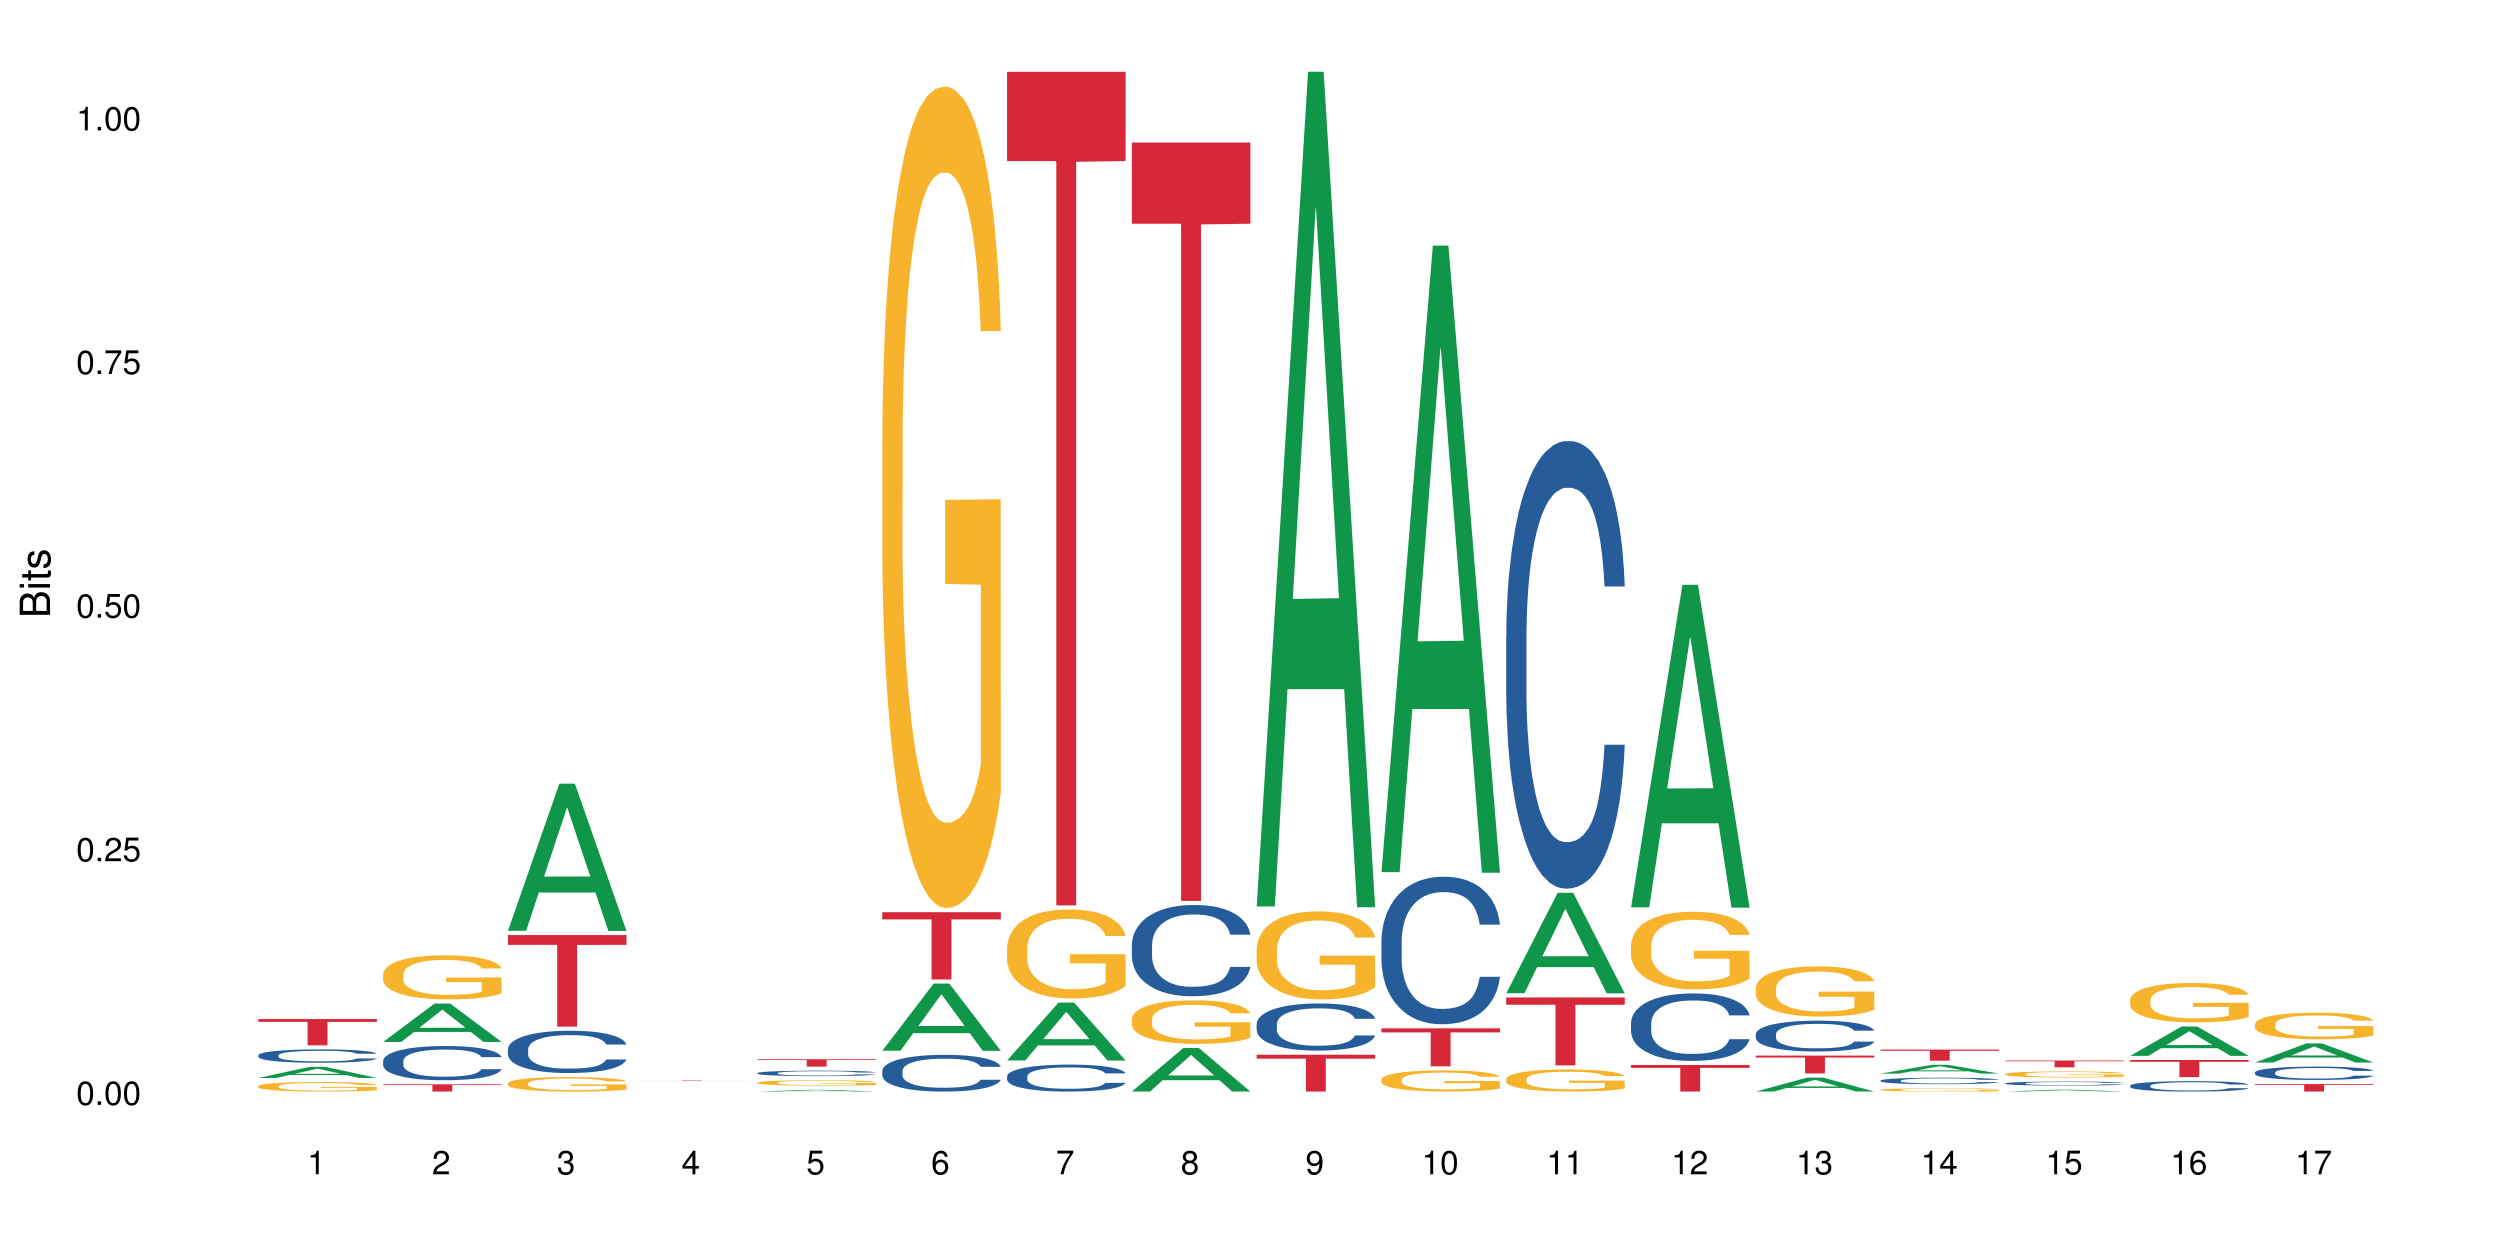 <?xml version="1.0" encoding="UTF-8"?>
<svg xmlns="http://www.w3.org/2000/svg" xmlns:xlink="http://www.w3.org/1999/xlink" width="720pt" height="360pt" viewBox="0 0 720 360" version="1.1">
<defs>
<g>
<symbol overflow="visible" id="glyph0-0">
<path style="stroke:none;" d=""/>
</symbol>
<symbol overflow="visible" id="glyph0-1">
<path style="stroke:none;" d="M 2.641 -6.797 C 2 -6.797 1.422 -6.531 1.078 -6.047 C 0.641 -5.453 0.406 -4.547 0.406 -3.297 C 0.406 -1 1.188 0.219 2.641 0.219 C 4.078 0.219 4.859 -1 4.859 -3.234 C 4.859 -4.562 4.656 -5.438 4.203 -6.047 C 3.844 -6.531 3.281 -6.797 2.641 -6.797 Z M 2.641 -6.047 C 3.547 -6.047 4 -5.125 4 -3.312 C 4 -1.375 3.562 -0.484 2.625 -0.484 C 1.734 -0.484 1.281 -1.422 1.281 -3.281 C 1.281 -5.141 1.734 -6.047 2.641 -6.047 Z M 2.641 -6.047 "/>
</symbol>
<symbol overflow="visible" id="glyph0-2">
<path style="stroke:none;" d="M 1.828 -1 L 0.828 -1 L 0.828 0 L 1.828 0 Z M 1.828 -1 "/>
</symbol>
<symbol overflow="visible" id="glyph0-3">
<path style="stroke:none;" d="M 4.859 -0.828 L 1.281 -0.828 C 1.359 -1.391 1.672 -1.75 2.5 -2.234 L 3.469 -2.75 C 4.406 -3.266 4.906 -3.969 4.906 -4.812 C 4.906 -5.375 4.672 -5.906 4.266 -6.266 C 3.859 -6.625 3.375 -6.797 2.719 -6.797 C 1.859 -6.797 1.219 -6.5 0.844 -5.922 C 0.609 -5.562 0.5 -5.125 0.484 -4.438 L 1.328 -4.438 C 1.359 -4.906 1.406 -5.188 1.531 -5.406 C 1.75 -5.812 2.188 -6.062 2.703 -6.062 C 3.469 -6.062 4.031 -5.516 4.031 -4.781 C 4.031 -4.25 3.719 -3.797 3.125 -3.438 L 2.234 -2.938 C 0.812 -2.141 0.406 -1.5 0.328 0 L 4.859 0 Z M 4.859 -0.828 "/>
</symbol>
<symbol overflow="visible" id="glyph0-4">
<path style="stroke:none;" d="M 4.562 -6.797 L 1.062 -6.797 L 0.547 -3.094 L 1.328 -3.094 C 1.719 -3.562 2.047 -3.734 2.578 -3.734 C 3.484 -3.734 4.062 -3.109 4.062 -2.094 C 4.062 -1.125 3.484 -0.531 2.578 -0.531 C 1.828 -0.531 1.375 -0.906 1.188 -1.672 L 0.328 -1.672 C 0.453 -1.109 0.547 -0.844 0.75 -0.594 C 1.125 -0.078 1.828 0.219 2.594 0.219 C 3.969 0.219 4.922 -0.781 4.922 -2.219 C 4.922 -3.562 4.031 -4.484 2.719 -4.484 C 2.25 -4.484 1.859 -4.359 1.469 -4.062 L 1.734 -5.969 L 4.562 -5.969 Z M 4.562 -6.797 "/>
</symbol>
<symbol overflow="visible" id="glyph0-5">
<path style="stroke:none;" d="M 4.984 -6.797 L 0.438 -6.797 L 0.438 -5.969 L 4.109 -5.969 C 2.5 -3.656 1.828 -2.234 1.328 0 L 2.219 0 C 2.594 -2.172 3.453 -4.047 4.984 -6.094 Z M 4.984 -6.797 "/>
</symbol>
<symbol overflow="visible" id="glyph0-6">
<path style="stroke:none;" d="M 2.484 -4.844 L 2.484 0 L 3.328 0 L 3.328 -6.797 L 2.766 -6.797 C 2.469 -5.75 2.281 -5.609 0.984 -5.453 L 0.984 -4.844 Z M 2.484 -4.844 "/>
</symbol>
<symbol overflow="visible" id="glyph0-7">
<path style="stroke:none;" d="M 2.125 -3.125 L 2.578 -3.125 C 3.516 -3.125 3.984 -2.703 3.984 -1.891 C 3.984 -1.031 3.469 -0.531 2.578 -0.531 C 1.656 -0.531 1.203 -0.984 1.156 -1.969 L 0.312 -1.969 C 0.344 -1.422 0.438 -1.078 0.609 -0.766 C 0.953 -0.109 1.625 0.219 2.547 0.219 C 3.953 0.219 4.859 -0.609 4.859 -1.906 C 4.859 -2.766 4.516 -3.25 3.703 -3.516 C 4.344 -3.766 4.656 -4.25 4.656 -4.938 C 4.656 -6.109 3.875 -6.797 2.578 -6.797 C 1.203 -6.797 0.484 -6.047 0.453 -4.609 L 1.297 -4.609 C 1.312 -5.016 1.344 -5.25 1.453 -5.453 C 1.641 -5.828 2.062 -6.062 2.594 -6.062 C 3.344 -6.062 3.797 -5.625 3.797 -4.906 C 3.797 -4.422 3.609 -4.141 3.25 -3.984 C 3.016 -3.891 2.719 -3.844 2.125 -3.844 Z M 2.125 -3.125 "/>
</symbol>
<symbol overflow="visible" id="glyph0-8">
<path style="stroke:none;" d="M 3.141 -1.625 L 3.141 0 L 3.984 0 L 3.984 -1.625 L 4.984 -1.625 L 4.984 -2.391 L 3.984 -2.391 L 3.984 -6.797 L 3.359 -6.797 L 0.266 -2.516 L 0.266 -1.625 Z M 3.141 -2.391 L 1 -2.391 L 3.141 -5.359 Z M 3.141 -2.391 "/>
</symbol>
<symbol overflow="visible" id="glyph0-9">
<path style="stroke:none;" d="M 4.781 -5.031 C 4.609 -6.141 3.891 -6.797 2.844 -6.797 C 2.094 -6.797 1.422 -6.438 1.031 -5.828 C 0.609 -5.172 0.406 -4.344 0.406 -3.094 C 0.406 -1.953 0.578 -1.234 0.984 -0.625 C 1.359 -0.078 1.953 0.219 2.703 0.219 C 3.984 0.219 4.922 -0.734 4.922 -2.078 C 4.922 -3.344 4.062 -4.234 2.844 -4.234 C 2.172 -4.234 1.641 -3.969 1.281 -3.469 C 1.281 -5.125 1.828 -6.047 2.797 -6.047 C 3.391 -6.047 3.797 -5.672 3.938 -5.031 Z M 2.734 -3.484 C 3.547 -3.484 4.062 -2.922 4.062 -2 C 4.062 -1.156 3.484 -0.531 2.703 -0.531 C 1.922 -0.531 1.328 -1.188 1.328 -2.047 C 1.328 -2.891 1.906 -3.484 2.734 -3.484 Z M 2.734 -3.484 "/>
</symbol>
<symbol overflow="visible" id="glyph0-10">
<path style="stroke:none;" d="M 3.75 -3.578 C 4.453 -4 4.688 -4.344 4.688 -4.984 C 4.688 -6.047 3.844 -6.797 2.641 -6.797 C 1.438 -6.797 0.594 -6.047 0.594 -4.984 C 0.594 -4.359 0.828 -4.016 1.516 -3.578 C 0.734 -3.203 0.359 -2.641 0.359 -1.891 C 0.359 -0.641 1.297 0.219 2.641 0.219 C 3.984 0.219 4.922 -0.641 4.922 -1.875 C 4.922 -2.641 4.531 -3.203 3.75 -3.578 Z M 2.641 -6.047 C 3.359 -6.047 3.812 -5.625 3.812 -4.969 C 3.812 -4.344 3.344 -3.922 2.641 -3.922 C 1.922 -3.922 1.453 -4.344 1.453 -4.984 C 1.453 -5.625 1.922 -6.047 2.641 -6.047 Z M 2.641 -3.203 C 3.484 -3.203 4.062 -2.672 4.062 -1.875 C 4.062 -1.062 3.484 -0.531 2.625 -0.531 C 1.797 -0.531 1.219 -1.078 1.219 -1.875 C 1.219 -2.672 1.797 -3.203 2.641 -3.203 Z M 2.641 -3.203 "/>
</symbol>
<symbol overflow="visible" id="glyph0-11">
<path style="stroke:none;" d="M 0.516 -1.547 C 0.672 -0.438 1.406 0.219 2.438 0.219 C 3.188 0.219 3.859 -0.141 4.266 -0.75 C 4.688 -1.406 4.891 -2.25 4.891 -3.484 C 4.891 -4.625 4.703 -5.359 4.312 -5.953 C 3.938 -6.5 3.344 -6.797 2.594 -6.797 C 1.297 -6.797 0.359 -5.844 0.359 -4.516 C 0.359 -3.25 1.234 -2.344 2.453 -2.344 C 3.094 -2.344 3.562 -2.578 4.016 -3.109 C 4 -1.453 3.469 -0.531 2.5 -0.531 C 1.906 -0.531 1.484 -0.906 1.359 -1.547 Z M 2.578 -6.062 C 3.375 -6.062 3.969 -5.406 3.969 -4.531 C 3.969 -3.688 3.375 -3.094 2.547 -3.094 C 1.734 -3.094 1.234 -3.672 1.234 -4.578 C 1.234 -5.438 1.797 -6.062 2.578 -6.062 Z M 2.578 -6.062 "/>
</symbol>
<symbol overflow="visible" id="glyph1-0">
<path style="stroke:none;" d=""/>
</symbol>
<symbol overflow="visible" id="glyph1-1">
<path style="stroke:none;" d="M 0 -0.953 L 0 -4.891 C 0 -5.719 -0.234 -6.344 -0.734 -6.797 C -1.188 -7.234 -1.812 -7.469 -2.5 -7.469 C -3.547 -7.469 -4.188 -7 -4.625 -5.875 C -4.984 -6.672 -5.641 -7.094 -6.531 -7.094 C -7.156 -7.094 -7.734 -6.859 -8.141 -6.391 C -8.562 -5.938 -8.75 -5.344 -8.75 -4.5 L -8.75 -0.953 Z M -4.984 -2.062 L -7.766 -2.062 L -7.766 -4.219 C -7.766 -4.844 -7.688 -5.203 -7.453 -5.5 C -7.219 -5.812 -6.859 -5.969 -6.375 -5.969 C -5.906 -5.969 -5.531 -5.812 -5.297 -5.5 C -5.062 -5.203 -4.984 -4.844 -4.984 -4.219 Z M -0.984 -2.062 L -4 -2.062 L -4 -4.781 C -4 -5.328 -3.859 -5.688 -3.578 -5.953 C -3.297 -6.219 -2.922 -6.359 -2.484 -6.359 C -2.062 -6.359 -1.688 -6.219 -1.406 -5.953 C -1.109 -5.688 -0.984 -5.328 -0.984 -4.781 Z M -0.984 -2.062 "/>
</symbol>
<symbol overflow="visible" id="glyph1-2">
<path style="stroke:none;" d="M -6.281 -1.797 L -6.281 -0.797 L 0 -0.797 L 0 -1.797 Z M -8.75 -1.797 L -8.75 -0.797 L -7.484 -0.797 L -7.484 -1.797 Z M -8.75 -1.797 "/>
</symbol>
<symbol overflow="visible" id="glyph1-3">
<path style="stroke:none;" d="M -6.281 -3.047 L -6.281 -2.016 L -8.016 -2.016 L -8.016 -1.016 L -6.281 -1.016 L -6.281 -0.172 L -5.469 -0.172 L -5.469 -1.016 L -0.719 -1.016 C -0.078 -1.016 0.281 -1.453 0.281 -2.234 C 0.281 -2.469 0.25 -2.719 0.188 -3.047 L -0.641 -3.047 C -0.609 -2.922 -0.594 -2.766 -0.594 -2.562 C -0.594 -2.141 -0.719 -2.016 -1.156 -2.016 L -5.469 -2.016 L -5.469 -3.047 Z M -6.281 -3.047 "/>
</symbol>
<symbol overflow="visible" id="glyph1-4">
<path style="stroke:none;" d="M -4.531 -5.25 C -5.766 -5.25 -6.469 -4.422 -6.469 -2.969 C -6.469 -1.516 -5.719 -0.562 -4.547 -0.562 C -3.562 -0.562 -3.094 -1.062 -2.734 -2.562 L -2.516 -3.484 C -2.344 -4.188 -2.094 -4.469 -1.625 -4.469 C -1.047 -4.469 -0.641 -3.875 -0.641 -3 C -0.641 -2.453 -0.797 -2 -1.062 -1.75 C -1.25 -1.594 -1.422 -1.531 -1.875 -1.469 L -1.875 -0.406 C -0.422 -0.453 0.281 -1.266 0.281 -2.922 C 0.281 -4.5 -0.5 -5.516 -1.719 -5.516 C -2.656 -5.516 -3.172 -4.984 -3.469 -3.734 L -3.703 -2.766 C -3.891 -1.953 -4.156 -1.609 -4.594 -1.609 C -5.172 -1.609 -5.547 -2.125 -5.547 -2.938 C -5.547 -3.75 -5.203 -4.172 -4.531 -4.203 Z M -4.531 -5.25 "/>
</symbol>
</g>
</defs>
<g id="surface52971">
<rect x="0" y="0" width="720" height="360" style="fill:rgb(100%,100%,100%);fill-opacity:1;stroke:none;"/>
<path style=" stroke:none;fill-rule:nonzero;fill:rgb(6.275%,58.824%,28.235%);fill-opacity:1;" d="M 74.402 310.438 L 74.438 310.434 L 89.211 307.254 L 93.699 307.254 L 108.543 310.441 L 103.328 310.441 L 99.605 309.609 L 83.301 309.609 L 79.656 310.438 L 74.402 310.438 L 84.871 309.266 L 98.113 309.262 L 91.508 307.773 L 91.438 307.77 L 91.363 307.777 L 84.836 309.262 L 84.871 309.266 Z M 74.402 310.438 "/>
<path style=" stroke:none;fill-rule:nonzero;fill:rgb(14.51%,36.078%,60%);fill-opacity:1;" d="M 74.402 303.902 L 74.445 303.898 L 74.445 303.812 L 74.57 303.68 L 74.859 303.512 L 75.152 303.395 L 75.902 303.188 L 76.941 302.988 L 78.023 302.836 L 78.816 302.742 L 79.523 302.672 L 81.148 302.543 L 82.188 302.477 L 83.312 302.418 L 84.688 302.355 L 85.684 302.32 L 87.934 302.266 L 89.598 302.242 L 90.891 302.23 L 93.68 302.23 L 95.344 302.246 L 96.551 302.262 L 97.887 302.289 L 99.008 302.32 L 100.965 302.398 L 102.715 302.496 L 103.508 302.555 L 104.754 302.664 L 105.711 302.77 L 106.379 302.859 L 107.129 302.988 L 107.793 303.148 L 108.293 303.324 L 108.543 303.477 L 102.715 303.477 L 102.422 303.336 L 102.09 303.227 L 101.465 303.082 L 100.84 302.98 L 99.969 302.879 L 99.176 302.812 L 98.094 302.746 L 97.137 302.703 L 96.137 302.672 L 95.18 302.652 L 93.348 302.629 L 91.223 302.629 L 90.434 302.637 L 88.809 302.664 L 87.934 302.691 L 86.684 302.738 L 85.809 302.785 L 84.77 302.855 L 84.062 302.914 L 83.188 303.008 L 82.562 303.086 L 81.855 303.203 L 81.438 303.289 L 81.062 303.391 L 80.73 303.504 L 80.48 303.629 L 80.312 303.758 L 80.23 303.883 L 80.23 304.43 L 80.312 304.555 L 80.523 304.703 L 81.062 304.918 L 81.855 305.102 L 82.77 305.25 L 83.645 305.355 L 84.145 305.406 L 84.812 305.461 L 85.852 305.531 L 87.352 305.602 L 88.227 305.629 L 89.559 305.66 L 90.934 305.672 L 92.766 305.672 L 94.387 305.66 L 95.469 305.641 L 96.594 305.613 L 98.137 305.555 L 99.094 305.496 L 99.926 305.43 L 100.551 305.363 L 100.965 305.309 L 101.59 305.199 L 102.09 305.078 L 102.465 304.957 L 102.715 304.836 L 108.543 304.836 L 108.293 304.977 L 107.918 305.113 L 107.543 305.215 L 106.961 305.34 L 106.297 305.449 L 105.34 305.57 L 104.547 305.652 L 103.508 305.738 L 102.547 305.805 L 101.508 305.867 L 99.969 305.938 L 98.969 305.973 L 97.887 306.004 L 96.594 306.031 L 94.969 306.055 L 93.223 306.07 L 91.598 306.074 L 89.848 306.066 L 88.559 306.051 L 86.852 306.02 L 84.727 305.957 L 83.188 305.891 L 81.98 305.824 L 80.938 305.754 L 79.773 305.66 L 78.273 305.504 L 77.359 305.383 L 76.734 305.285 L 76.027 305.148 L 75.527 305.027 L 74.941 304.828 L 74.527 304.582 L 74.402 304.387 Z M 74.402 303.902 "/>
<path style=" stroke:none;fill-rule:nonzero;fill:rgb(96.863%,70.196%,16.863%);fill-opacity:1;" d="M 74.402 312.797 L 74.445 312.797 L 74.445 312.746 L 74.609 312.633 L 75.027 312.477 L 75.566 312.348 L 76.152 312.246 L 76.527 312.195 L 77.148 312.121 L 77.691 312.062 L 79.066 311.953 L 80.812 311.848 L 81.773 311.801 L 82.855 311.758 L 84.395 311.711 L 85.102 311.691 L 87.27 311.652 L 89.723 311.629 L 92.43 311.621 L 93.68 311.621 L 95.387 311.633 L 97.719 311.66 L 99.051 311.684 L 100.09 311.711 L 101.176 311.742 L 102.508 311.793 L 103.754 311.852 L 104.754 311.914 L 105.754 311.988 L 106.586 312.07 L 107.293 312.156 L 107.918 312.262 L 108.293 312.352 L 108.543 312.438 L 102.758 312.438 L 102.422 312.352 L 102.047 312.281 L 101.426 312.199 L 100.801 312.141 L 100.176 312.094 L 99.008 312.027 L 98.012 311.988 L 96.762 311.953 L 95.555 311.93 L 94.18 311.914 L 93.348 311.91 L 91.141 311.91 L 89.141 311.926 L 87.977 311.945 L 87.145 311.965 L 85.977 312.004 L 85.27 312.035 L 84.852 312.055 L 83.605 312.133 L 82.77 312.203 L 82.312 312.25 L 81.73 312.324 L 81.312 312.395 L 80.855 312.492 L 80.605 312.57 L 80.273 312.738 L 80.23 313.191 L 80.355 313.289 L 80.605 313.391 L 80.938 313.48 L 81.438 313.578 L 81.938 313.648 L 82.812 313.746 L 83.562 313.812 L 84.145 313.855 L 85.27 313.922 L 85.727 313.945 L 86.809 313.992 L 87.934 314.027 L 89.309 314.055 L 90.348 314.07 L 92.016 314.086 L 94.137 314.086 L 96.637 314.07 L 98.219 314.051 L 99.301 314.027 L 100.008 314.012 L 100.883 313.984 L 101.508 313.957 L 102.09 313.93 L 102.797 313.887 L 102.797 313.289 L 92.516 313.285 L 92.516 313.004 L 108.504 313 L 108.543 313.984 L 107.668 314.051 L 106.586 314.117 L 105.547 314.168 L 104.465 314.211 L 102.922 314.258 L 101.676 314.289 L 99.758 314.324 L 98.012 314.344 L 96.18 314.359 L 94.555 314.367 L 92.641 314.371 L 90.934 314.367 L 89.102 314.352 L 87.641 314.332 L 86.309 314.305 L 84.977 314.273 L 83.312 314.219 L 82.23 314.176 L 81.105 314.125 L 79.98 314.062 L 78.98 313.992 L 78.316 313.941 L 77.648 313.879 L 76.941 313.805 L 76.277 313.719 L 75.777 313.641 L 75.316 313.555 L 74.984 313.473 L 74.652 313.359 L 74.484 313.27 L 74.402 313.191 Z M 74.402 312.797 "/>
<path style=" stroke:none;fill-rule:nonzero;fill:rgb(83.922%,15.686%,22.353%);fill-opacity:1;" d="M 74.402 293.496 L 108.543 293.496 L 108.543 294.305 L 94.316 294.312 L 94.316 301.051 L 88.59 301.051 L 88.59 294.32 L 88.508 294.305 L 74.402 294.305 Z M 74.402 293.496 "/>
<path style=" stroke:none;fill-rule:nonzero;fill:rgb(6.275%,58.824%,28.235%);fill-opacity:1;" d="M 110.34 300.074 L 110.379 300.062 L 125.148 289.016 L 129.637 289.016 L 144.484 300.082 L 139.266 300.082 L 135.547 297.195 L 119.242 297.195 L 115.594 300.074 L 110.34 300.074 L 120.809 296 L 134.051 295.988 L 127.449 290.824 L 127.375 290.812 L 127.301 290.844 L 120.773 295.988 L 120.809 296 Z M 110.34 300.074 "/>
<path style=" stroke:none;fill-rule:nonzero;fill:rgb(14.51%,36.078%,60%);fill-opacity:1;" d="M 110.34 305.543 L 110.383 305.535 L 110.383 305.32 L 110.508 304.977 L 110.801 304.547 L 111.09 304.25 L 111.84 303.719 L 112.879 303.207 L 113.965 302.809 L 114.754 302.574 L 115.461 302.395 L 117.086 302.062 L 118.125 301.891 L 119.25 301.738 L 120.625 301.586 L 121.625 301.496 L 123.871 301.352 L 125.539 301.289 L 126.828 301.262 L 129.617 301.262 L 131.285 301.297 L 132.492 301.344 L 133.824 301.414 L 134.949 301.496 L 136.906 301.695 L 138.652 301.945 L 139.445 302.09 L 140.695 302.367 L 141.652 302.641 L 142.316 302.871 L 143.066 303.207 L 143.734 303.609 L 144.234 304.07 L 144.484 304.457 L 138.652 304.457 L 138.363 304.098 L 138.027 303.816 L 137.406 303.449 L 136.781 303.188 L 135.906 302.926 L 135.113 302.758 L 134.031 302.586 L 133.074 302.477 L 132.074 302.395 L 131.117 302.344 L 129.285 302.289 L 127.16 302.289 L 126.371 302.305 L 124.746 302.379 L 123.871 302.441 L 122.625 302.566 L 121.75 302.684 L 120.707 302.863 L 120 303.016 L 119.125 303.25 L 118.5 303.457 L 117.793 303.754 L 117.379 303.98 L 117.004 304.23 L 116.668 304.527 L 116.418 304.844 L 116.254 305.176 L 116.172 305.5 L 116.172 306.895 L 116.254 307.219 L 116.461 307.598 L 117.004 308.145 L 117.793 308.621 L 118.711 309 L 119.586 309.27 L 120.082 309.395 L 120.75 309.539 L 121.789 309.719 L 123.289 309.898 L 124.164 309.973 L 125.496 310.043 L 126.871 310.078 L 128.703 310.078 L 130.328 310.043 L 131.41 310 L 132.531 309.926 L 134.074 309.773 L 135.031 309.629 L 135.863 309.457 L 136.488 309.289 L 136.906 309.145 L 137.531 308.863 L 138.027 308.559 L 138.402 308.242 L 138.652 307.938 L 144.484 307.938 L 144.234 308.297 L 143.859 308.648 L 143.484 308.91 L 142.902 309.223 L 142.234 309.504 L 141.277 309.816 L 140.484 310.023 L 139.445 310.25 L 138.488 310.422 L 137.445 310.574 L 135.906 310.754 L 134.906 310.844 L 133.824 310.926 L 132.531 310.996 L 130.91 311.059 L 129.16 311.098 L 127.535 311.105 L 125.789 311.086 L 124.496 311.051 L 122.789 310.969 L 120.668 310.809 L 119.125 310.637 L 117.918 310.465 L 116.879 310.285 L 115.711 310.043 L 114.215 309.648 L 113.297 309.34 L 112.672 309.09 L 111.965 308.738 L 111.465 308.426 L 110.883 307.922 L 110.465 307.281 L 110.34 306.785 Z M 110.34 305.543 "/>
<path style=" stroke:none;fill-rule:nonzero;fill:rgb(96.863%,70.196%,16.863%);fill-opacity:1;" d="M 110.34 280.574 L 110.383 280.562 L 110.383 280.332 L 110.551 279.809 L 110.965 279.09 L 111.508 278.5 L 112.09 278.035 L 112.465 277.793 L 113.09 277.445 L 113.629 277.188 L 115.004 276.668 L 116.754 276.18 L 117.711 275.973 L 118.793 275.773 L 120.332 275.555 L 121.043 275.473 L 123.207 275.285 L 125.664 275.172 L 128.371 275.137 L 129.617 275.148 L 131.324 275.195 L 133.656 275.32 L 134.988 275.438 L 136.031 275.555 L 137.113 275.703 L 138.445 275.938 L 139.695 276.215 L 140.695 276.492 L 141.691 276.84 L 142.527 277.211 L 143.234 277.617 L 143.859 278.105 L 144.234 278.512 L 144.484 278.918 L 138.695 278.918 L 138.363 278.512 L 137.988 278.199 L 137.363 277.816 L 136.738 277.535 L 136.113 277.316 L 134.949 277.016 L 133.949 276.828 L 132.699 276.668 L 131.492 276.562 L 130.117 276.492 L 129.285 276.469 L 127.078 276.469 L 125.082 276.551 L 123.914 276.645 L 123.082 276.738 L 121.914 276.91 L 121.207 277.051 L 120.793 277.145 L 119.543 277.504 L 118.711 277.828 L 118.25 278.047 L 117.668 278.395 L 117.254 278.707 L 116.793 279.172 L 116.543 279.52 L 116.211 280.309 L 116.172 282.398 L 116.293 282.836 L 116.543 283.312 L 116.879 283.73 L 117.379 284.172 L 117.879 284.508 L 118.75 284.961 L 119.5 285.262 L 120.082 285.457 L 121.207 285.773 L 121.664 285.875 L 122.75 286.086 L 123.871 286.246 L 125.246 286.387 L 126.289 286.457 L 127.953 286.516 L 130.078 286.516 L 132.574 286.445 L 134.156 286.352 L 135.238 286.258 L 135.945 286.176 L 136.82 286.051 L 137.445 285.934 L 138.027 285.805 L 138.738 285.609 L 138.738 282.836 L 128.453 282.824 L 128.453 281.527 L 144.441 281.516 L 144.484 286.051 L 143.609 286.363 L 142.527 286.664 L 141.484 286.898 L 140.402 287.094 L 138.863 287.312 L 137.613 287.453 L 135.699 287.617 L 133.949 287.719 L 132.117 287.789 L 130.492 287.824 L 128.578 287.836 L 126.871 287.812 L 125.039 287.742 L 123.582 287.652 L 122.25 287.535 L 120.918 287.383 L 119.25 287.141 L 118.168 286.941 L 117.043 286.699 L 115.922 286.41 L 114.922 286.098 L 114.254 285.852 L 113.59 285.574 L 112.879 285.227 L 112.215 284.832 L 111.715 284.473 L 111.258 284.066 L 110.922 283.684 L 110.59 283.16 L 110.426 282.746 L 110.34 282.387 Z M 110.34 280.574 "/>
<path style=" stroke:none;fill-rule:nonzero;fill:rgb(83.922%,15.686%,22.353%);fill-opacity:1;" d="M 110.34 312.285 L 144.484 312.285 L 144.484 312.508 L 130.254 312.508 L 130.254 314.371 L 124.527 314.371 L 124.527 312.512 L 124.445 312.508 L 110.34 312.508 Z M 110.34 312.285 "/>
<path style=" stroke:none;fill-rule:nonzero;fill:rgb(6.275%,58.824%,28.235%);fill-opacity:1;" d="M 146.281 268.07 L 146.316 268.031 L 161.09 225.703 L 165.574 225.703 L 180.422 268.113 L 175.207 268.113 L 171.484 257.043 L 155.18 257.043 L 151.531 268.07 L 146.281 268.07 L 156.75 252.461 L 169.988 252.422 L 163.387 232.629 L 163.312 232.59 L 163.242 232.711 L 156.711 252.422 L 156.75 252.461 Z M 146.281 268.07 "/>
<path style=" stroke:none;fill-rule:nonzero;fill:rgb(14.51%,36.078%,60%);fill-opacity:1;" d="M 146.281 302.16 L 146.32 302.148 L 146.32 301.883 L 146.445 301.461 L 146.738 300.926 L 147.027 300.559 L 147.777 299.902 L 148.82 299.27 L 149.902 298.781 L 150.691 298.492 L 151.402 298.27 L 153.023 297.859 L 154.066 297.648 L 155.191 297.457 L 156.562 297.27 L 157.562 297.156 L 159.812 296.98 L 161.477 296.902 L 162.77 296.867 L 165.559 296.867 L 167.223 296.914 L 168.43 296.969 L 169.762 297.059 L 170.887 297.156 L 172.844 297.402 L 174.594 297.715 L 175.383 297.891 L 176.633 298.238 L 177.59 298.57 L 178.258 298.859 L 179.004 299.27 L 179.672 299.77 L 180.172 300.34 L 180.422 300.816 L 174.594 300.816 L 174.301 300.371 L 173.969 300.027 L 173.344 299.57 L 172.719 299.25 L 171.844 298.926 L 171.055 298.715 L 169.973 298.504 L 169.012 298.371 L 168.016 298.27 L 167.055 298.203 L 165.223 298.137 L 163.102 298.137 L 162.309 298.16 L 160.688 298.246 L 159.812 298.324 L 158.562 298.48 L 157.688 298.625 L 156.648 298.848 L 155.938 299.035 L 155.066 299.324 L 154.441 299.582 L 153.734 299.949 L 153.316 300.227 L 152.941 300.539 L 152.609 300.906 L 152.359 301.293 L 152.191 301.707 L 152.109 302.105 L 152.109 303.828 L 152.191 304.23 L 152.398 304.695 L 152.941 305.375 L 153.734 305.965 L 154.648 306.43 L 155.523 306.766 L 156.023 306.922 L 156.688 307.098 L 157.73 307.32 L 159.23 307.543 L 160.102 307.633 L 161.434 307.723 L 162.809 307.766 L 164.641 307.766 L 166.266 307.723 L 167.348 307.664 L 168.473 307.578 L 170.012 307.387 L 170.969 307.211 L 171.801 307 L 172.426 306.785 L 172.844 306.609 L 173.469 306.266 L 173.969 305.887 L 174.344 305.496 L 174.594 305.121 L 180.422 305.121 L 180.172 305.562 L 179.797 305.996 L 179.422 306.32 L 178.84 306.711 L 178.172 307.055 L 177.215 307.441 L 176.426 307.699 L 175.383 307.977 L 174.426 308.188 L 173.387 308.379 L 171.844 308.598 L 170.844 308.711 L 169.762 308.812 L 168.473 308.898 L 166.848 308.977 L 165.098 309.023 L 163.477 309.031 L 161.727 309.012 L 160.438 308.965 L 158.73 308.867 L 156.605 308.668 L 155.066 308.453 L 153.859 308.242 L 152.816 308.02 L 151.652 307.723 L 150.152 307.23 L 149.234 306.855 L 148.609 306.543 L 147.902 306.109 L 147.402 305.719 L 146.82 305.098 L 146.406 304.309 L 146.281 303.695 Z M 146.281 302.16 "/>
<path style=" stroke:none;fill-rule:nonzero;fill:rgb(96.863%,70.196%,16.863%);fill-opacity:1;" d="M 146.281 311.992 L 146.32 311.988 L 146.32 311.914 L 146.488 311.742 L 146.902 311.508 L 147.445 311.312 L 148.027 311.16 L 148.402 311.082 L 149.027 310.969 L 149.57 310.883 L 150.941 310.715 L 152.691 310.555 L 153.648 310.484 L 154.73 310.422 L 156.273 310.348 L 156.98 310.324 L 159.145 310.262 L 161.602 310.223 L 164.309 310.211 L 165.559 310.215 L 167.266 310.23 L 169.598 310.273 L 170.93 310.312 L 171.969 310.348 L 173.051 310.398 L 174.383 310.477 L 175.633 310.566 L 176.633 310.656 L 177.633 310.77 L 178.465 310.891 L 179.172 311.023 L 179.797 311.184 L 180.172 311.316 L 180.422 311.449 L 174.633 311.449 L 174.301 311.316 L 173.926 311.215 L 173.301 311.09 L 172.676 311 L 172.051 310.926 L 170.887 310.828 L 169.887 310.766 L 168.637 310.715 L 167.43 310.68 L 166.059 310.656 L 165.223 310.648 L 163.016 310.648 L 161.02 310.676 L 159.852 310.707 L 159.02 310.738 L 157.855 310.793 L 157.148 310.84 L 156.73 310.871 L 155.48 310.988 L 154.648 311.094 L 154.191 311.164 L 153.609 311.281 L 153.191 311.383 L 152.734 311.535 L 152.484 311.648 L 152.148 311.906 L 152.109 312.59 L 152.234 312.734 L 152.484 312.891 L 152.816 313.027 L 153.316 313.172 L 153.816 313.281 L 154.691 313.43 L 155.441 313.527 L 156.023 313.594 L 157.148 313.695 L 157.605 313.73 L 158.688 313.797 L 159.812 313.852 L 161.184 313.895 L 162.227 313.918 L 163.891 313.938 L 166.016 313.938 L 168.512 313.914 L 170.094 313.883 L 171.18 313.855 L 171.887 313.828 L 172.762 313.785 L 173.387 313.746 L 173.969 313.707 L 174.676 313.641 L 174.676 312.734 L 164.391 312.73 L 164.391 312.305 L 180.379 312.301 L 180.422 313.785 L 179.547 313.887 L 178.465 313.988 L 177.422 314.062 L 176.34 314.129 L 174.801 314.199 L 173.551 314.246 L 171.637 314.297 L 169.887 314.332 L 168.055 314.355 L 166.43 314.367 L 164.516 314.371 L 162.809 314.363 L 160.977 314.34 L 159.52 314.309 L 158.188 314.273 L 156.855 314.223 L 155.191 314.145 L 154.105 314.078 L 152.984 314 L 151.859 313.902 L 150.859 313.801 L 150.195 313.723 L 149.527 313.629 L 148.82 313.516 L 148.152 313.387 L 147.652 313.27 L 147.195 313.137 L 146.863 313.012 L 146.531 312.84 L 146.363 312.703 L 146.281 312.586 Z M 146.281 311.992 "/>
<path style=" stroke:none;fill-rule:nonzero;fill:rgb(83.922%,15.686%,22.353%);fill-opacity:1;" d="M 146.281 269.293 L 180.422 269.293 L 180.422 272.117 L 166.191 272.141 L 166.191 295.688 L 160.469 295.688 L 160.469 272.168 L 160.383 272.117 L 146.281 272.117 Z M 146.281 269.293 "/>
<path style=" stroke:none;fill-rule:nonzero;fill:rgb(83.922%,15.686%,22.353%);fill-opacity:1;" d="M 182.219 311.203 L 216.359 311.203 L 216.359 311.215 L 202.133 311.215 L 202.133 311.328 L 196.406 311.328 L 196.406 311.215 L 182.219 311.215 Z M 182.219 311.203 "/>
<path style=" stroke:none;fill-rule:nonzero;fill:rgb(6.275%,58.824%,28.235%);fill-opacity:1;" d="M 218.156 314.371 L 218.195 314.371 L 232.965 313.855 L 237.453 313.855 L 252.301 314.371 L 247.082 314.371 L 243.363 314.238 L 227.059 314.238 L 223.41 314.371 L 218.156 314.371 L 228.625 314.18 L 241.867 314.18 L 235.266 313.941 L 235.117 313.941 L 228.59 314.18 L 228.625 314.18 Z M 218.156 314.371 "/>
<path style=" stroke:none;fill-rule:nonzero;fill:rgb(14.51%,36.078%,60%);fill-opacity:1;" d="M 218.156 309.035 L 218.199 309.035 L 218.199 309 L 218.324 308.945 L 218.613 308.875 L 218.906 308.828 L 219.656 308.746 L 220.695 308.664 L 221.781 308.598 L 222.57 308.562 L 223.277 308.535 L 224.902 308.48 L 225.941 308.453 L 227.066 308.43 L 228.441 308.402 L 229.441 308.391 L 231.688 308.367 L 233.355 308.355 L 234.645 308.352 L 237.434 308.352 L 239.102 308.359 L 240.309 308.363 L 241.641 308.375 L 242.766 308.391 L 244.723 308.422 L 246.469 308.461 L 247.262 308.484 L 248.512 308.527 L 249.469 308.57 L 250.133 308.609 L 250.883 308.664 L 251.551 308.727 L 252.051 308.801 L 252.301 308.863 L 246.469 308.863 L 246.18 308.805 L 245.844 308.762 L 245.223 308.703 L 244.598 308.66 L 243.723 308.617 L 242.93 308.59 L 241.848 308.562 L 240.891 308.547 L 239.891 308.535 L 238.934 308.523 L 237.102 308.516 L 234.977 308.516 L 234.188 308.52 L 232.562 308.531 L 231.688 308.539 L 230.441 308.562 L 229.566 308.578 L 228.523 308.609 L 227.816 308.633 L 226.941 308.668 L 226.316 308.703 L 225.609 308.75 L 225.195 308.785 L 224.82 308.828 L 224.484 308.875 L 224.234 308.926 L 224.07 308.977 L 223.984 309.027 L 223.984 309.254 L 224.07 309.305 L 224.277 309.363 L 224.82 309.453 L 225.609 309.527 L 226.527 309.59 L 227.402 309.633 L 227.898 309.652 L 228.566 309.676 L 229.605 309.703 L 231.105 309.73 L 231.98 309.742 L 233.312 309.754 L 234.688 309.762 L 236.52 309.762 L 238.145 309.754 L 239.227 309.746 L 240.348 309.738 L 241.891 309.711 L 242.848 309.688 L 243.68 309.66 L 244.305 309.633 L 244.723 309.613 L 245.348 309.566 L 245.844 309.52 L 246.219 309.469 L 246.469 309.418 L 252.301 309.418 L 252.051 309.477 L 251.676 309.531 L 251.301 309.574 L 250.719 309.625 L 250.051 309.668 L 249.094 309.719 L 248.301 309.754 L 247.262 309.789 L 246.305 309.816 L 245.262 309.84 L 243.723 309.867 L 242.723 309.883 L 241.641 309.895 L 240.348 309.906 L 238.727 309.918 L 236.977 309.922 L 235.352 309.926 L 233.605 309.922 L 232.312 309.918 L 230.605 309.902 L 228.484 309.879 L 226.941 309.852 L 225.734 309.824 L 224.695 309.793 L 223.527 309.754 L 222.031 309.691 L 221.113 309.645 L 220.488 309.602 L 219.781 309.547 L 219.281 309.496 L 218.699 309.414 L 218.281 309.312 L 218.156 309.234 Z M 218.156 309.035 "/>
<path style=" stroke:none;fill-rule:nonzero;fill:rgb(96.863%,70.196%,16.863%);fill-opacity:1;" d="M 218.156 311.777 L 218.199 311.777 L 218.199 311.746 L 218.367 311.684 L 218.781 311.594 L 219.324 311.52 L 219.906 311.465 L 220.281 311.434 L 220.906 311.391 L 221.445 311.359 L 222.82 311.293 L 224.57 311.234 L 225.527 311.207 L 226.609 311.184 L 228.148 311.156 L 228.859 311.145 L 231.023 311.121 L 233.48 311.109 L 236.188 311.105 L 237.434 311.105 L 239.141 311.113 L 241.473 311.129 L 242.805 311.141 L 243.848 311.156 L 244.93 311.176 L 246.262 311.203 L 247.512 311.238 L 248.512 311.273 L 249.508 311.316 L 250.344 311.363 L 251.051 311.41 L 251.676 311.473 L 252.051 311.523 L 252.301 311.574 L 246.512 311.574 L 246.18 311.523 L 245.805 311.484 L 245.18 311.438 L 244.555 311.402 L 243.93 311.375 L 242.766 311.336 L 241.766 311.312 L 240.516 311.293 L 239.309 311.281 L 237.934 311.273 L 237.102 311.27 L 234.895 311.27 L 232.895 311.281 L 231.73 311.293 L 230.898 311.301 L 229.73 311.324 L 229.023 311.34 L 228.609 311.352 L 227.359 311.398 L 226.527 311.438 L 226.066 311.465 L 225.484 311.508 L 225.07 311.547 L 224.609 311.605 L 224.359 311.648 L 224.027 311.746 L 223.984 312.004 L 224.109 312.059 L 224.359 312.117 L 224.695 312.168 L 225.195 312.223 L 225.691 312.266 L 226.566 312.32 L 227.316 312.359 L 227.898 312.383 L 229.023 312.422 L 229.48 312.434 L 230.566 312.461 L 231.688 312.48 L 233.062 312.496 L 234.105 312.508 L 235.77 312.512 L 237.895 312.512 L 240.391 312.504 L 241.973 312.492 L 243.055 312.48 L 243.762 312.473 L 244.637 312.457 L 245.262 312.441 L 245.844 312.426 L 246.555 312.402 L 246.555 312.059 L 236.27 312.055 L 236.27 311.895 L 252.258 311.895 L 252.301 312.457 L 251.426 312.496 L 250.344 312.531 L 249.301 312.562 L 248.219 312.586 L 246.68 312.613 L 245.43 312.629 L 243.516 312.648 L 241.766 312.664 L 239.934 312.672 L 238.309 312.676 L 234.688 312.676 L 232.855 312.664 L 231.398 312.652 L 230.066 312.641 L 228.734 312.621 L 227.066 312.59 L 225.984 312.566 L 224.859 312.535 L 223.738 312.5 L 222.738 312.461 L 222.07 312.43 L 221.406 312.398 L 220.695 312.355 L 220.031 312.305 L 219.531 312.262 L 219.074 312.211 L 218.738 312.164 L 218.406 312.098 L 218.242 312.047 L 218.156 312.004 Z M 218.156 311.777 "/>
<path style=" stroke:none;fill-rule:nonzero;fill:rgb(83.922%,15.686%,22.353%);fill-opacity:1;" d="M 218.156 305.07 L 252.301 305.07 L 252.301 305.297 L 238.07 305.297 L 238.07 307.172 L 232.344 307.172 L 232.344 305.301 L 232.262 305.297 L 218.156 305.297 Z M 218.156 305.07 "/>
<path style=" stroke:none;fill-rule:nonzero;fill:rgb(6.275%,58.824%,28.235%);fill-opacity:1;" d="M 254.098 302.609 L 254.133 302.59 L 268.906 283.258 L 273.391 283.258 L 288.238 302.629 L 283.023 302.629 L 279.301 297.57 L 262.996 297.57 L 259.348 302.609 L 254.098 302.609 L 264.566 295.48 L 277.805 295.461 L 271.203 286.422 L 271.129 286.402 L 271.059 286.457 L 264.527 295.461 L 264.566 295.48 Z M 254.098 302.609 "/>
<path style=" stroke:none;fill-rule:nonzero;fill:rgb(14.51%,36.078%,60%);fill-opacity:1;" d="M 254.098 308.402 L 254.137 308.395 L 254.137 308.16 L 254.262 307.797 L 254.555 307.332 L 254.844 307.012 L 255.594 306.441 L 256.637 305.895 L 257.719 305.469 L 258.508 305.219 L 259.219 305.023 L 260.84 304.668 L 261.883 304.484 L 263.008 304.32 L 264.379 304.156 L 265.379 304.059 L 267.629 303.902 L 269.293 303.836 L 270.582 303.809 L 273.375 303.809 L 275.039 303.844 L 276.246 303.895 L 277.578 303.973 L 278.703 304.059 L 280.66 304.27 L 282.41 304.539 L 283.199 304.695 L 284.449 304.996 L 285.406 305.285 L 286.074 305.535 L 286.82 305.895 L 287.488 306.328 L 287.988 306.82 L 288.238 307.234 L 282.41 307.234 L 282.117 306.848 L 281.785 306.551 L 281.16 306.152 L 280.535 305.875 L 279.66 305.594 L 278.871 305.41 L 277.785 305.227 L 276.828 305.109 L 275.832 305.023 L 274.871 304.965 L 273.039 304.906 L 270.918 304.906 L 270.125 304.926 L 268.504 305.004 L 267.629 305.07 L 266.379 305.207 L 265.504 305.332 L 264.465 305.527 L 263.754 305.691 L 262.883 305.941 L 262.258 306.164 L 261.551 306.48 L 261.133 306.723 L 260.758 306.992 L 260.426 307.312 L 260.176 307.648 L 260.008 308.008 L 259.926 308.355 L 259.926 309.852 L 260.008 310.199 L 260.215 310.605 L 260.758 311.195 L 261.551 311.707 L 262.465 312.109 L 263.34 312.402 L 263.84 312.535 L 264.504 312.691 L 265.547 312.883 L 267.043 313.078 L 267.918 313.152 L 269.25 313.23 L 270.625 313.27 L 272.457 313.27 L 274.082 313.23 L 275.164 313.184 L 276.289 313.105 L 277.828 312.941 L 278.785 312.785 L 279.617 312.605 L 280.242 312.422 L 280.66 312.266 L 281.285 311.965 L 281.785 311.637 L 282.16 311.301 L 282.41 310.973 L 288.238 310.973 L 287.988 311.359 L 287.613 311.734 L 287.238 312.016 L 286.656 312.352 L 285.988 312.652 L 285.031 312.988 L 284.242 313.211 L 283.199 313.453 L 282.242 313.637 L 281.203 313.801 L 279.66 313.992 L 278.66 314.09 L 277.578 314.176 L 276.289 314.254 L 274.664 314.324 L 272.914 314.359 L 271.293 314.371 L 269.543 314.352 L 268.254 314.312 L 266.547 314.227 L 264.422 314.051 L 262.883 313.867 L 261.672 313.684 L 260.633 313.492 L 259.469 313.23 L 257.969 312.805 L 257.051 312.477 L 256.426 312.207 L 255.719 311.832 L 255.219 311.492 L 254.637 310.953 L 254.223 310.266 L 254.098 309.734 Z M 254.098 308.402 "/>
<path style=" stroke:none;fill-rule:nonzero;fill:rgb(96.863%,70.196%,16.863%);fill-opacity:1;" d="M 254.098 126.254 L 254.137 126.039 L 254.137 121.715 L 254.305 111.992 L 254.719 98.594 L 255.262 87.574 L 255.844 78.93 L 256.219 74.391 L 256.844 67.91 L 257.387 63.156 L 258.758 53.434 L 260.508 44.355 L 261.465 40.465 L 262.547 36.793 L 264.09 32.688 L 264.797 31.176 L 266.961 27.719 L 269.418 25.555 L 272.125 24.906 L 273.375 25.125 L 275.082 25.988 L 277.414 28.367 L 278.746 30.527 L 279.785 32.688 L 280.867 35.496 L 282.199 39.816 L 283.449 45.004 L 284.449 50.191 L 285.449 56.672 L 286.281 63.59 L 286.988 71.152 L 287.613 80.227 L 287.988 87.789 L 288.238 95.352 L 282.449 95.352 L 282.117 87.789 L 281.742 81.957 L 281.117 74.824 L 280.492 69.637 L 279.867 65.531 L 278.703 59.914 L 277.703 56.457 L 276.453 53.434 L 275.246 51.488 L 273.875 50.191 L 273.039 49.758 L 270.832 49.758 L 268.836 51.27 L 267.668 53 L 266.836 54.727 L 265.672 57.969 L 264.965 60.562 L 264.547 62.293 L 263.297 68.988 L 262.465 75.039 L 262.008 79.145 L 261.426 85.629 L 261.008 91.465 L 260.551 100.105 L 260.301 106.59 L 259.965 121.285 L 259.926 160.18 L 260.051 168.391 L 260.301 177.25 L 260.633 185.031 L 261.133 193.242 L 261.633 199.508 L 262.508 207.938 L 263.258 213.555 L 263.84 217.227 L 264.965 223.062 L 265.422 225.008 L 266.504 228.898 L 267.629 231.922 L 269 234.516 L 270.043 235.812 L 271.707 236.891 L 273.832 236.891 L 276.328 235.598 L 277.91 233.867 L 278.996 232.137 L 279.703 230.625 L 280.578 228.25 L 281.203 226.086 L 281.785 223.711 L 282.492 220.039 L 282.492 168.391 L 272.207 168.176 L 272.207 143.973 L 288.195 143.758 L 288.238 228.25 L 287.363 234.082 L 286.281 239.703 L 285.238 244.023 L 284.156 247.695 L 282.617 251.801 L 281.367 254.395 L 279.453 257.422 L 277.703 259.367 L 275.871 260.664 L 274.246 261.309 L 272.332 261.527 L 270.625 261.094 L 268.793 259.797 L 267.336 258.07 L 266.004 255.91 L 264.672 253.098 L 263.008 248.562 L 261.922 244.887 L 260.801 240.352 L 259.676 234.949 L 258.676 229.113 L 258.012 224.574 L 257.344 219.391 L 256.637 212.906 L 255.969 205.559 L 255.469 198.859 L 255.012 191.297 L 254.68 184.168 L 254.348 174.441 L 254.18 166.664 L 254.098 159.965 Z M 254.098 126.254 "/>
<path style=" stroke:none;fill-rule:nonzero;fill:rgb(83.922%,15.686%,22.353%);fill-opacity:1;" d="M 254.098 262.707 L 288.238 262.707 L 288.238 264.781 L 274.008 264.797 L 274.008 282.078 L 268.285 282.078 L 268.285 264.816 L 268.199 264.781 L 254.098 264.781 Z M 254.098 262.707 "/>
<path style=" stroke:none;fill-rule:nonzero;fill:rgb(6.275%,58.824%,28.235%);fill-opacity:1;" d="M 290.035 305.418 L 290.07 305.402 L 304.844 288.742 L 309.332 288.742 L 324.176 305.434 L 318.961 305.434 L 315.238 301.078 L 298.934 301.078 L 295.289 305.418 L 290.035 305.418 L 300.504 299.277 L 313.746 299.262 L 307.141 291.473 L 307.07 291.457 L 306.996 291.504 L 300.469 299.262 L 300.504 299.277 Z M 290.035 305.418 "/>
<path style=" stroke:none;fill-rule:nonzero;fill:rgb(14.51%,36.078%,60%);fill-opacity:1;" d="M 290.035 309.988 L 290.078 309.98 L 290.078 309.812 L 290.203 309.543 L 290.492 309.203 L 290.785 308.969 L 291.535 308.551 L 292.574 308.145 L 293.656 307.836 L 294.449 307.648 L 295.156 307.508 L 296.781 307.246 L 297.82 307.109 L 298.945 306.992 L 300.32 306.871 L 301.316 306.801 L 303.566 306.688 L 305.23 306.637 L 306.523 306.613 L 309.312 306.613 L 310.977 306.645 L 312.184 306.68 L 313.52 306.734 L 314.641 306.801 L 316.598 306.953 L 318.348 307.152 L 319.137 307.266 L 320.387 307.488 L 321.344 307.699 L 322.012 307.883 L 322.762 308.145 L 323.426 308.465 L 323.926 308.828 L 324.176 309.133 L 318.348 309.133 L 318.055 308.848 L 317.723 308.629 L 317.098 308.336 L 316.473 308.133 L 315.598 307.926 L 314.809 307.793 L 313.727 307.656 L 312.77 307.57 L 311.77 307.508 L 310.812 307.465 L 308.98 307.422 L 306.855 307.422 L 306.066 307.438 L 304.441 307.492 L 303.566 307.543 L 302.316 307.645 L 301.441 307.734 L 300.402 307.875 L 299.695 307.996 L 298.82 308.18 L 298.195 308.344 L 297.488 308.578 L 297.07 308.754 L 296.695 308.953 L 296.363 309.188 L 296.113 309.438 L 295.945 309.699 L 295.863 309.953 L 295.863 311.055 L 295.945 311.309 L 296.156 311.605 L 296.695 312.039 L 297.488 312.414 L 298.402 312.711 L 299.277 312.926 L 299.777 313.023 L 300.445 313.137 L 301.484 313.277 L 302.984 313.422 L 303.859 313.477 L 305.191 313.535 L 306.562 313.562 L 308.395 313.562 L 310.02 313.535 L 311.102 313.5 L 312.227 313.441 L 313.766 313.32 L 314.727 313.207 L 315.559 313.074 L 316.184 312.938 L 316.598 312.824 L 317.223 312.605 L 317.723 312.363 L 318.098 312.117 L 318.348 311.875 L 324.176 311.875 L 323.926 312.16 L 323.551 312.434 L 323.176 312.641 L 322.594 312.891 L 321.93 313.109 L 320.969 313.355 L 320.18 313.52 L 319.137 313.695 L 318.18 313.832 L 317.141 313.953 L 315.598 314.094 L 314.602 314.164 L 313.52 314.23 L 312.227 314.285 L 310.602 314.336 L 308.855 314.363 L 307.23 314.371 L 305.48 314.355 L 304.191 314.328 L 302.484 314.266 L 300.359 314.137 L 298.82 314.004 L 297.613 313.867 L 296.57 313.727 L 295.406 313.535 L 293.906 313.223 L 292.992 312.98 L 292.367 312.781 L 291.66 312.508 L 291.16 312.258 L 290.574 311.859 L 290.16 311.359 L 290.035 310.969 Z M 290.035 309.988 "/>
<path style=" stroke:none;fill-rule:nonzero;fill:rgb(96.863%,70.196%,16.863%);fill-opacity:1;" d="M 290.035 272.914 L 290.078 272.891 L 290.078 272.422 L 290.242 271.371 L 290.66 269.918 L 291.199 268.723 L 291.785 267.789 L 292.156 267.297 L 292.781 266.594 L 293.324 266.078 L 294.699 265.027 L 296.445 264.043 L 297.406 263.621 L 298.488 263.227 L 300.027 262.781 L 300.734 262.617 L 302.898 262.242 L 305.355 262.008 L 308.062 261.938 L 309.312 261.961 L 311.02 262.055 L 313.352 262.312 L 314.684 262.547 L 315.723 262.781 L 316.809 263.086 L 318.141 263.551 L 319.387 264.113 L 320.387 264.676 L 321.387 265.379 L 322.219 266.125 L 322.926 266.945 L 323.551 267.93 L 323.926 268.746 L 324.176 269.566 L 318.391 269.566 L 318.055 268.746 L 317.68 268.117 L 317.059 267.344 L 316.434 266.781 L 315.809 266.336 L 314.641 265.73 L 313.641 265.355 L 312.395 265.027 L 311.188 264.816 L 309.812 264.676 L 308.98 264.629 L 306.773 264.629 L 304.773 264.793 L 303.609 264.98 L 302.777 265.168 L 301.609 265.52 L 300.902 265.801 L 300.484 265.988 L 299.238 266.711 L 298.402 267.367 L 297.945 267.812 L 297.363 268.516 L 296.945 269.145 L 296.488 270.082 L 296.238 270.785 L 295.906 272.375 L 295.863 276.59 L 295.988 277.477 L 296.238 278.438 L 296.57 279.281 L 297.07 280.168 L 297.57 280.848 L 298.445 281.762 L 299.195 282.367 L 299.777 282.766 L 300.902 283.398 L 301.359 283.609 L 302.441 284.031 L 303.566 284.359 L 304.941 284.641 L 305.98 284.781 L 307.648 284.895 L 309.77 284.895 L 312.27 284.758 L 313.852 284.57 L 314.934 284.383 L 315.641 284.219 L 316.516 283.961 L 317.141 283.727 L 317.723 283.469 L 318.43 283.07 L 318.43 277.477 L 308.148 277.453 L 308.148 274.832 L 324.137 274.809 L 324.176 283.961 L 323.301 284.594 L 322.219 285.199 L 321.18 285.668 L 320.098 286.066 L 318.555 286.512 L 317.305 286.793 L 315.391 287.121 L 313.641 287.332 L 311.812 287.473 L 310.188 287.539 L 308.27 287.562 L 306.562 287.516 L 304.73 287.379 L 303.273 287.191 L 301.941 286.957 L 300.609 286.652 L 298.945 286.16 L 297.863 285.762 L 296.738 285.27 L 295.613 284.688 L 294.613 284.055 L 293.949 283.562 L 293.281 283 L 292.574 282.297 L 291.91 281.504 L 291.41 280.777 L 290.949 279.957 L 290.617 279.188 L 290.285 278.133 L 290.117 277.289 L 290.035 276.566 Z M 290.035 272.914 "/>
<path style=" stroke:none;fill-rule:nonzero;fill:rgb(83.922%,15.686%,22.353%);fill-opacity:1;" d="M 290.035 20.68 L 324.176 20.68 L 324.176 46.379 L 309.949 46.605 L 309.949 260.758 L 304.223 260.758 L 304.223 46.832 L 304.141 46.379 L 290.035 46.379 Z M 290.035 20.68 "/>
<path style=" stroke:none;fill-rule:nonzero;fill:rgb(6.275%,58.824%,28.235%);fill-opacity:1;" d="M 325.973 314.359 L 326.012 314.348 L 340.781 301.824 L 345.27 301.824 L 360.117 314.371 L 354.898 314.371 L 351.18 311.098 L 334.875 311.098 L 331.227 314.359 L 325.973 314.359 L 336.441 309.742 L 349.684 309.73 L 343.082 303.875 L 343.008 303.863 L 342.934 303.898 L 336.406 309.73 L 336.441 309.742 Z M 325.973 314.359 "/>
<path style=" stroke:none;fill-rule:nonzero;fill:rgb(14.51%,36.078%,60%);fill-opacity:1;" d="M 325.973 272.082 L 326.016 272.059 L 326.016 271.48 L 326.141 270.566 L 326.43 269.414 L 326.723 268.625 L 327.473 267.207 L 328.512 265.836 L 329.598 264.781 L 330.387 264.156 L 331.094 263.676 L 332.719 262.789 L 333.758 262.332 L 334.883 261.922 L 336.258 261.516 L 337.258 261.273 L 339.504 260.891 L 341.172 260.723 L 342.461 260.652 L 345.25 260.652 L 346.918 260.746 L 348.125 260.867 L 349.457 261.059 L 350.582 261.273 L 352.539 261.805 L 354.285 262.477 L 355.078 262.859 L 356.328 263.605 L 357.285 264.324 L 357.949 264.949 L 358.699 265.836 L 359.367 266.918 L 359.867 268.145 L 360.117 269.176 L 354.285 269.176 L 353.996 268.215 L 353.66 267.469 L 353.039 266.484 L 352.414 265.789 L 351.539 265.094 L 350.746 264.637 L 349.664 264.18 L 348.707 263.895 L 347.707 263.676 L 346.75 263.531 L 344.918 263.387 L 342.793 263.387 L 342.004 263.438 L 340.379 263.629 L 339.504 263.797 L 338.258 264.133 L 337.383 264.445 L 336.34 264.926 L 335.633 265.332 L 334.758 265.957 L 334.133 266.512 L 333.426 267.301 L 333.012 267.902 L 332.637 268.574 L 332.301 269.367 L 332.051 270.207 L 331.887 271.098 L 331.801 271.961 L 331.801 275.684 L 331.887 276.547 L 332.094 277.555 L 332.637 279.02 L 333.426 280.293 L 334.344 281.301 L 335.215 282.023 L 335.715 282.359 L 336.383 282.742 L 337.422 283.223 L 338.922 283.703 L 339.797 283.895 L 341.129 284.086 L 342.504 284.184 L 344.336 284.184 L 345.957 284.086 L 347.043 283.969 L 348.164 283.773 L 349.707 283.367 L 350.664 282.984 L 351.496 282.527 L 352.121 282.07 L 352.539 281.688 L 353.16 280.941 L 353.66 280.125 L 354.035 279.285 L 354.285 278.469 L 360.117 278.469 L 359.867 279.43 L 359.492 280.367 L 359.117 281.062 L 358.531 281.902 L 357.867 282.648 L 356.91 283.488 L 356.117 284.039 L 355.078 284.641 L 354.121 285.098 L 353.078 285.504 L 351.539 285.984 L 350.539 286.223 L 349.457 286.441 L 348.164 286.633 L 346.543 286.801 L 344.793 286.898 L 343.168 286.922 L 341.422 286.871 L 340.129 286.777 L 338.422 286.562 L 336.301 286.129 L 334.758 285.672 L 333.551 285.215 L 332.512 284.734 L 331.344 284.086 L 329.844 283.031 L 328.93 282.215 L 328.305 281.543 L 327.598 280.605 L 327.098 279.766 L 326.516 278.422 L 326.098 276.715 L 325.973 275.395 Z M 325.973 272.082 "/>
<path style=" stroke:none;fill-rule:nonzero;fill:rgb(96.863%,70.196%,16.863%);fill-opacity:1;" d="M 325.973 293.473 L 326.016 293.461 L 326.016 293.234 L 326.184 292.719 L 326.598 292.008 L 327.141 291.422 L 327.723 290.965 L 328.098 290.723 L 328.723 290.379 L 329.262 290.129 L 330.637 289.613 L 332.387 289.133 L 333.344 288.926 L 334.426 288.73 L 335.965 288.512 L 336.676 288.434 L 338.84 288.25 L 341.297 288.137 L 344.004 288.102 L 345.25 288.113 L 346.957 288.156 L 349.289 288.285 L 350.621 288.398 L 351.664 288.512 L 352.746 288.66 L 354.078 288.891 L 355.328 289.168 L 356.328 289.441 L 357.324 289.785 L 358.16 290.152 L 358.867 290.551 L 359.492 291.035 L 359.867 291.434 L 360.117 291.836 L 354.328 291.836 L 353.996 291.434 L 353.621 291.125 L 352.996 290.746 L 352.371 290.473 L 351.746 290.254 L 350.582 289.957 L 349.582 289.773 L 348.332 289.613 L 347.125 289.508 L 345.75 289.441 L 344.918 289.418 L 342.711 289.418 L 340.711 289.5 L 339.547 289.59 L 338.715 289.68 L 337.547 289.852 L 336.84 289.992 L 336.426 290.082 L 335.176 290.438 L 334.344 290.758 L 333.883 290.977 L 333.301 291.32 L 332.887 291.629 L 332.426 292.086 L 332.176 292.43 L 331.844 293.211 L 331.801 295.273 L 331.926 295.707 L 332.176 296.176 L 332.512 296.59 L 333.012 297.027 L 333.508 297.359 L 334.383 297.805 L 335.133 298.102 L 335.715 298.297 L 336.84 298.605 L 337.297 298.711 L 338.383 298.914 L 339.504 299.078 L 340.879 299.215 L 341.922 299.281 L 343.586 299.34 L 345.711 299.34 L 348.207 299.27 L 349.789 299.18 L 350.871 299.086 L 351.578 299.008 L 352.453 298.883 L 353.078 298.766 L 353.66 298.641 L 354.371 298.445 L 354.371 295.707 L 344.086 295.695 L 344.086 294.414 L 360.074 294.402 L 360.117 298.883 L 359.242 299.191 L 358.16 299.488 L 357.117 299.719 L 356.035 299.914 L 354.496 300.129 L 353.246 300.27 L 351.328 300.43 L 349.582 300.531 L 347.75 300.602 L 346.125 300.633 L 344.211 300.645 L 342.504 300.621 L 340.672 300.555 L 339.215 300.461 L 337.883 300.348 L 336.551 300.199 L 334.883 299.957 L 333.801 299.762 L 332.676 299.523 L 331.555 299.238 L 330.555 298.926 L 329.887 298.688 L 329.223 298.41 L 328.512 298.066 L 327.848 297.68 L 327.348 297.324 L 326.891 296.922 L 326.555 296.543 L 326.223 296.027 L 326.059 295.617 L 325.973 295.262 Z M 325.973 293.473 "/>
<path style=" stroke:none;fill-rule:nonzero;fill:rgb(83.922%,15.686%,22.353%);fill-opacity:1;" d="M 325.973 41.055 L 360.117 41.055 L 360.117 64.434 L 345.887 64.637 L 345.887 259.473 L 340.16 259.473 L 340.16 64.844 L 340.078 64.434 L 325.973 64.434 Z M 325.973 41.055 "/>
<path style=" stroke:none;fill-rule:nonzero;fill:rgb(6.275%,58.824%,28.235%);fill-opacity:1;" d="M 361.914 261.066 L 361.949 260.84 L 376.723 20.664 L 381.207 20.664 L 396.055 261.289 L 390.84 261.289 L 387.117 198.48 L 370.812 198.48 L 367.164 261.066 L 361.914 261.066 L 372.383 172.496 L 385.621 172.27 L 379.02 59.977 L 378.945 59.75 L 378.875 60.43 L 372.344 172.27 L 372.383 172.496 Z M 361.914 261.066 "/>
<path style=" stroke:none;fill-rule:nonzero;fill:rgb(14.51%,36.078%,60%);fill-opacity:1;" d="M 361.914 294.914 L 361.953 294.898 L 361.953 294.602 L 362.078 294.133 L 362.371 293.535 L 362.66 293.125 L 363.41 292.395 L 364.453 291.688 L 365.535 291.145 L 366.324 290.82 L 367.035 290.574 L 368.656 290.113 L 369.699 289.879 L 370.824 289.668 L 372.195 289.457 L 373.195 289.332 L 375.445 289.133 L 377.109 289.047 L 378.398 289.012 L 381.191 289.012 L 382.855 289.059 L 384.062 289.121 L 385.395 289.223 L 386.52 289.332 L 388.477 289.605 L 390.227 289.953 L 391.016 290.152 L 392.266 290.535 L 393.223 290.906 L 393.891 291.23 L 394.637 291.688 L 395.305 292.246 L 395.805 292.879 L 396.055 293.41 L 390.227 293.41 L 389.934 292.918 L 389.602 292.531 L 388.977 292.023 L 388.352 291.664 L 387.477 291.305 L 386.688 291.07 L 385.602 290.832 L 384.645 290.684 L 383.645 290.574 L 382.688 290.5 L 380.855 290.426 L 378.734 290.426 L 377.941 290.449 L 376.32 290.547 L 375.445 290.633 L 374.195 290.809 L 373.32 290.969 L 372.281 291.219 L 371.57 291.43 L 370.699 291.75 L 370.074 292.035 L 369.363 292.445 L 368.949 292.754 L 368.574 293.102 L 368.242 293.512 L 367.992 293.945 L 367.824 294.402 L 367.742 294.852 L 367.742 296.773 L 367.824 297.219 L 368.031 297.738 L 368.574 298.496 L 369.363 299.152 L 370.281 299.672 L 371.156 300.047 L 371.656 300.219 L 372.32 300.418 L 373.363 300.664 L 374.859 300.914 L 375.734 301.012 L 377.066 301.113 L 378.441 301.16 L 380.273 301.16 L 381.898 301.113 L 382.98 301.051 L 384.105 300.949 L 385.645 300.738 L 386.602 300.543 L 387.434 300.305 L 388.059 300.07 L 388.477 299.871 L 389.102 299.488 L 389.602 299.066 L 389.977 298.633 L 390.227 298.211 L 396.055 298.211 L 395.805 298.707 L 395.43 299.191 L 395.055 299.551 L 394.473 299.984 L 393.805 300.367 L 392.848 300.801 L 392.059 301.086 L 391.016 301.398 L 390.059 301.633 L 389.016 301.844 L 387.477 302.09 L 386.477 302.215 L 385.395 302.328 L 384.105 302.426 L 382.48 302.512 L 380.73 302.562 L 379.109 302.574 L 377.359 302.551 L 376.07 302.5 L 374.363 302.391 L 372.238 302.164 L 370.699 301.93 L 369.488 301.695 L 368.449 301.445 L 367.285 301.113 L 365.785 300.566 L 364.867 300.145 L 364.242 299.797 L 363.535 299.312 L 363.035 298.879 L 362.453 298.188 L 362.039 297.305 L 361.914 296.625 Z M 361.914 294.914 "/>
<path style=" stroke:none;fill-rule:nonzero;fill:rgb(96.863%,70.196%,16.863%);fill-opacity:1;" d="M 361.914 273.332 L 361.953 273.309 L 361.953 272.848 L 362.121 271.805 L 362.535 270.367 L 363.078 269.188 L 363.66 268.262 L 364.035 267.773 L 364.66 267.078 L 365.203 266.57 L 366.574 265.527 L 368.324 264.555 L 369.281 264.137 L 370.363 263.746 L 371.906 263.305 L 372.613 263.141 L 374.777 262.773 L 377.234 262.539 L 379.941 262.469 L 381.191 262.492 L 382.898 262.586 L 385.23 262.84 L 386.562 263.074 L 387.602 263.305 L 388.684 263.605 L 390.016 264.07 L 391.266 264.625 L 392.266 265.18 L 393.266 265.875 L 394.098 266.617 L 394.805 267.426 L 395.43 268.398 L 395.805 269.211 L 396.055 270.02 L 390.266 270.02 L 389.934 269.211 L 389.559 268.586 L 388.934 267.82 L 388.309 267.266 L 387.684 266.824 L 386.52 266.223 L 385.52 265.852 L 384.27 265.527 L 383.062 265.32 L 381.691 265.18 L 380.855 265.133 L 378.648 265.133 L 376.652 265.297 L 375.484 265.48 L 374.652 265.668 L 373.488 266.016 L 372.781 266.293 L 372.363 266.477 L 371.113 267.195 L 370.281 267.844 L 369.824 268.285 L 369.242 268.977 L 368.824 269.605 L 368.367 270.531 L 368.117 271.227 L 367.781 272.801 L 367.742 276.969 L 367.867 277.848 L 368.117 278.797 L 368.449 279.633 L 368.949 280.512 L 369.449 281.184 L 370.324 282.086 L 371.074 282.688 L 371.656 283.082 L 372.781 283.707 L 373.238 283.918 L 374.32 284.332 L 375.445 284.656 L 376.816 284.938 L 377.859 285.074 L 379.523 285.191 L 381.648 285.191 L 384.145 285.051 L 385.727 284.867 L 386.812 284.68 L 387.52 284.52 L 388.395 284.266 L 389.016 284.031 L 389.602 283.777 L 390.309 283.383 L 390.309 277.848 L 380.023 277.824 L 380.023 275.23 L 396.012 275.207 L 396.055 284.266 L 395.18 284.891 L 394.098 285.492 L 393.055 285.953 L 391.973 286.348 L 390.434 286.789 L 389.184 287.066 L 387.27 287.391 L 385.52 287.598 L 383.688 287.738 L 382.062 287.809 L 380.148 287.832 L 378.441 287.785 L 376.609 287.645 L 375.152 287.461 L 373.82 287.23 L 372.488 286.926 L 370.824 286.441 L 369.738 286.047 L 368.617 285.562 L 367.492 284.98 L 366.492 284.355 L 365.824 283.871 L 365.16 283.316 L 364.453 282.621 L 363.785 281.832 L 363.285 281.113 L 362.828 280.305 L 362.496 279.539 L 362.16 278.496 L 361.996 277.664 L 361.914 276.945 Z M 361.914 273.332 "/>
<path style=" stroke:none;fill-rule:nonzero;fill:rgb(83.922%,15.686%,22.353%);fill-opacity:1;" d="M 361.914 303.754 L 396.055 303.754 L 396.055 304.891 L 381.824 304.902 L 381.824 314.371 L 376.102 314.371 L 376.102 304.91 L 376.016 304.891 L 361.914 304.891 Z M 361.914 303.754 "/>
<path style=" stroke:none;fill-rule:nonzero;fill:rgb(6.275%,58.824%,28.235%);fill-opacity:1;" d="M 397.852 251.18 L 397.887 251.008 L 412.66 70.73 L 417.148 70.73 L 431.992 251.348 L 426.777 251.348 L 423.055 204.199 L 406.75 204.199 L 403.105 251.18 L 397.852 251.18 L 408.32 184.699 L 421.562 184.527 L 414.957 100.238 L 414.887 100.07 L 414.812 100.578 L 408.285 184.527 L 408.32 184.699 Z M 397.852 251.18 "/>
<path style=" stroke:none;fill-rule:nonzero;fill:rgb(14.51%,36.078%,60%);fill-opacity:1;" d="M 397.852 270.996 L 397.895 270.961 L 397.895 270.027 L 398.02 268.555 L 398.309 266.691 L 398.602 265.41 L 399.352 263.121 L 400.391 260.91 L 401.473 259.203 L 402.266 258.191 L 402.973 257.418 L 404.598 255.98 L 405.637 255.242 L 406.762 254.582 L 408.137 253.926 L 409.133 253.535 L 411.383 252.914 L 413.047 252.645 L 414.34 252.527 L 417.129 252.527 L 418.793 252.684 L 420 252.875 L 421.332 253.188 L 422.457 253.535 L 424.414 254.391 L 426.164 255.477 L 426.953 256.098 L 428.203 257.301 L 429.16 258.465 L 429.828 259.473 L 430.578 260.91 L 431.242 262.656 L 431.742 264.633 L 431.992 266.301 L 426.164 266.301 L 425.871 264.75 L 425.539 263.547 L 424.914 261.957 L 424.289 260.832 L 423.414 259.707 L 422.625 258.969 L 421.543 258.23 L 420.586 257.766 L 419.586 257.418 L 418.629 257.184 L 416.797 256.949 L 414.672 256.949 L 413.883 257.027 L 412.258 257.34 L 411.383 257.609 L 410.133 258.152 L 409.258 258.66 L 408.219 259.434 L 407.512 260.094 L 406.637 261.102 L 406.012 261.996 L 405.305 263.277 L 404.887 264.246 L 404.512 265.332 L 404.18 266.613 L 403.93 267.973 L 403.762 269.406 L 403.68 270.805 L 403.68 276.82 L 403.762 278.215 L 403.973 279.844 L 404.512 282.211 L 405.305 284.27 L 406.219 285.898 L 407.094 287.062 L 407.594 287.605 L 408.262 288.227 L 409.301 289.004 L 410.801 289.777 L 411.676 290.09 L 413.008 290.398 L 414.379 290.555 L 416.211 290.555 L 417.836 290.398 L 418.918 290.207 L 420.043 289.895 L 421.582 289.234 L 422.543 288.613 L 423.375 287.879 L 424 287.141 L 424.414 286.52 L 425.039 285.316 L 425.539 283.996 L 425.914 282.641 L 426.164 281.32 L 431.992 281.32 L 431.742 282.871 L 431.367 284.387 L 430.992 285.512 L 430.41 286.867 L 429.746 288.07 L 428.785 289.43 L 427.996 290.324 L 426.953 291.293 L 425.996 292.031 L 424.957 292.691 L 423.414 293.465 L 422.418 293.855 L 421.332 294.203 L 420.043 294.512 L 418.418 294.785 L 416.672 294.941 L 415.047 294.98 L 413.297 294.902 L 412.008 294.746 L 410.301 294.398 L 408.176 293.699 L 406.637 292.961 L 405.43 292.223 L 404.387 291.449 L 403.223 290.398 L 401.723 288.691 L 400.809 287.375 L 400.184 286.285 L 399.477 284.773 L 398.977 283.414 L 398.391 281.242 L 397.977 278.488 L 397.852 276.352 Z M 397.852 270.996 "/>
<path style=" stroke:none;fill-rule:nonzero;fill:rgb(96.863%,70.196%,16.863%);fill-opacity:1;" d="M 397.852 310.887 L 397.895 310.883 L 397.895 310.77 L 398.059 310.52 L 398.477 310.176 L 399.016 309.891 L 399.602 309.668 L 399.973 309.551 L 400.598 309.387 L 401.141 309.262 L 402.516 309.012 L 404.262 308.777 L 405.219 308.68 L 406.305 308.586 L 407.844 308.48 L 408.551 308.441 L 410.715 308.352 L 413.172 308.297 L 415.879 308.277 L 417.129 308.285 L 418.836 308.305 L 421.168 308.367 L 422.5 308.422 L 423.539 308.48 L 424.625 308.551 L 425.957 308.664 L 427.203 308.797 L 428.203 308.93 L 429.203 309.098 L 430.035 309.273 L 430.742 309.469 L 431.367 309.703 L 431.742 309.898 L 431.992 310.094 L 426.207 310.094 L 425.871 309.898 L 425.496 309.746 L 424.875 309.562 L 424.25 309.43 L 423.625 309.324 L 422.457 309.18 L 421.457 309.09 L 420.211 309.012 L 419.004 308.961 L 417.629 308.93 L 416.797 308.918 L 414.59 308.918 L 412.59 308.957 L 411.426 309 L 410.59 309.047 L 409.426 309.129 L 408.719 309.195 L 408.301 309.242 L 407.051 309.414 L 406.219 309.57 L 405.762 309.676 L 405.18 309.84 L 404.762 309.992 L 404.305 310.215 L 404.055 310.383 L 403.723 310.762 L 403.68 311.762 L 403.805 311.973 L 404.055 312.199 L 404.387 312.402 L 404.887 312.613 L 405.387 312.773 L 406.262 312.992 L 407.012 313.137 L 407.594 313.23 L 408.719 313.379 L 409.176 313.43 L 410.258 313.531 L 411.383 313.609 L 412.758 313.676 L 413.797 313.707 L 415.465 313.738 L 417.586 313.738 L 420.086 313.703 L 421.668 313.66 L 422.75 313.613 L 423.457 313.574 L 424.332 313.516 L 424.957 313.457 L 425.539 313.398 L 426.246 313.301 L 426.246 311.973 L 415.961 311.969 L 415.961 311.344 L 431.953 311.34 L 431.992 313.516 L 431.117 313.664 L 430.035 313.809 L 428.996 313.922 L 427.914 314.016 L 426.371 314.121 L 425.121 314.188 L 423.207 314.266 L 421.457 314.316 L 419.625 314.348 L 418.004 314.363 L 416.086 314.371 L 414.379 314.359 L 412.547 314.324 L 411.09 314.281 L 409.758 314.227 L 408.426 314.152 L 406.762 314.035 L 405.68 313.941 L 404.555 313.824 L 403.43 313.688 L 402.43 313.535 L 401.766 313.418 L 401.098 313.285 L 400.391 313.117 L 399.727 312.93 L 399.227 312.758 L 398.766 312.562 L 398.434 312.379 L 398.102 312.129 L 397.934 311.93 L 397.852 311.754 Z M 397.852 310.887 "/>
<path style=" stroke:none;fill-rule:nonzero;fill:rgb(83.922%,15.686%,22.353%);fill-opacity:1;" d="M 397.852 296.16 L 431.992 296.16 L 431.992 297.328 L 417.762 297.34 L 417.762 307.098 L 412.039 307.098 L 412.039 297.352 L 411.957 297.328 L 397.852 297.328 Z M 397.852 296.16 "/>
<path style=" stroke:none;fill-rule:nonzero;fill:rgb(6.275%,58.824%,28.235%);fill-opacity:1;" d="M 433.789 286.07 L 433.828 286.047 L 448.598 257.121 L 453.086 257.121 L 467.934 286.098 L 462.715 286.098 L 458.996 278.535 L 442.691 278.535 L 439.043 286.07 L 433.789 286.07 L 444.258 275.406 L 457.5 275.379 L 450.898 261.855 L 450.824 261.828 L 450.75 261.91 L 444.223 275.379 L 444.258 275.406 Z M 433.789 286.07 "/>
<path style=" stroke:none;fill-rule:nonzero;fill:rgb(14.51%,36.078%,60%);fill-opacity:1;" d="M 433.789 183.145 L 433.832 183.027 L 433.832 180.199 L 433.957 175.727 L 434.246 170.07 L 434.539 166.184 L 435.289 159.234 L 436.328 152.52 L 437.414 147.336 L 438.203 144.273 L 438.91 141.918 L 440.535 137.559 L 441.574 135.32 L 442.699 133.32 L 444.074 131.316 L 445.074 130.137 L 447.32 128.254 L 448.988 127.43 L 450.277 127.074 L 453.066 127.074 L 454.734 127.547 L 455.941 128.137 L 457.273 129.078 L 458.398 130.137 L 460.355 132.73 L 462.102 136.027 L 462.895 137.914 L 464.145 141.562 L 465.102 145.098 L 465.766 148.16 L 466.516 152.52 L 467.184 157.82 L 467.684 163.828 L 467.934 168.895 L 462.102 168.895 L 461.812 164.18 L 461.477 160.527 L 460.852 155.699 L 460.23 152.285 L 459.355 148.867 L 458.562 146.629 L 457.48 144.391 L 456.523 142.977 L 455.523 141.918 L 454.566 141.211 L 452.734 140.504 L 450.609 140.504 L 449.82 140.738 L 448.195 141.684 L 447.32 142.508 L 446.074 144.156 L 445.199 145.688 L 444.156 148.043 L 443.449 150.047 L 442.574 153.109 L 441.949 155.816 L 441.242 159.703 L 440.828 162.648 L 440.453 165.949 L 440.117 169.836 L 439.867 173.957 L 439.703 178.316 L 439.617 182.559 L 439.617 200.816 L 439.703 205.055 L 439.91 210.004 L 440.453 217.188 L 441.242 223.434 L 442.16 228.379 L 443.031 231.914 L 443.531 233.562 L 444.199 235.445 L 445.238 237.805 L 446.738 240.16 L 447.613 241.102 L 448.945 242.043 L 450.32 242.516 L 452.152 242.516 L 453.773 242.043 L 454.859 241.453 L 455.98 240.512 L 457.523 238.508 L 458.48 236.625 L 459.312 234.387 L 459.938 232.148 L 460.355 230.266 L 460.977 226.613 L 461.477 222.605 L 461.852 218.484 L 462.102 214.48 L 467.934 214.48 L 467.684 219.191 L 467.309 223.785 L 466.934 227.203 L 466.348 231.324 L 465.684 234.977 L 464.727 239.098 L 463.934 241.809 L 462.895 244.754 L 461.938 246.992 L 460.895 248.992 L 459.355 251.348 L 458.355 252.527 L 457.273 253.586 L 455.98 254.531 L 454.359 255.355 L 452.609 255.824 L 450.984 255.945 L 449.238 255.707 L 447.945 255.238 L 446.238 254.176 L 444.117 252.055 L 442.574 249.816 L 441.367 247.578 L 440.328 245.223 L 439.16 242.043 L 437.66 236.859 L 436.746 232.855 L 436.121 229.559 L 435.414 224.965 L 434.914 220.84 L 434.332 214.242 L 433.914 205.879 L 433.789 199.402 Z M 433.789 183.145 "/>
<path style=" stroke:none;fill-rule:nonzero;fill:rgb(96.863%,70.196%,16.863%);fill-opacity:1;" d="M 433.789 310.734 L 433.832 310.73 L 433.832 310.613 L 433.996 310.352 L 434.414 309.992 L 434.957 309.695 L 435.539 309.465 L 435.914 309.34 L 436.539 309.168 L 437.078 309.039 L 438.453 308.777 L 440.203 308.535 L 441.16 308.43 L 442.242 308.332 L 443.781 308.219 L 444.492 308.18 L 446.656 308.086 L 449.113 308.027 L 451.82 308.012 L 453.066 308.016 L 454.773 308.039 L 457.105 308.105 L 458.438 308.164 L 459.48 308.219 L 460.562 308.297 L 461.895 308.41 L 463.145 308.551 L 464.145 308.691 L 465.141 308.863 L 465.977 309.051 L 466.684 309.254 L 467.309 309.496 L 467.684 309.703 L 467.934 309.906 L 462.145 309.906 L 461.812 309.703 L 461.438 309.543 L 460.812 309.352 L 460.188 309.215 L 459.562 309.102 L 458.398 308.953 L 457.398 308.859 L 456.148 308.777 L 454.941 308.727 L 453.566 308.691 L 452.734 308.68 L 450.527 308.68 L 448.527 308.719 L 447.363 308.766 L 446.531 308.812 L 445.363 308.898 L 444.656 308.969 L 444.242 309.016 L 442.992 309.195 L 442.16 309.359 L 441.699 309.469 L 441.117 309.645 L 440.703 309.801 L 440.242 310.031 L 439.992 310.207 L 439.66 310.602 L 439.617 311.648 L 439.742 311.867 L 439.992 312.105 L 440.328 312.316 L 440.828 312.535 L 441.324 312.703 L 442.199 312.93 L 442.949 313.082 L 443.531 313.18 L 444.656 313.336 L 445.113 313.391 L 446.199 313.492 L 447.32 313.574 L 448.695 313.645 L 449.738 313.68 L 451.402 313.707 L 453.527 313.707 L 456.023 313.672 L 457.605 313.629 L 458.688 313.582 L 459.395 313.539 L 460.27 313.477 L 460.895 313.418 L 461.477 313.355 L 462.188 313.254 L 462.188 311.867 L 451.902 311.863 L 451.902 311.211 L 467.891 311.207 L 467.934 313.477 L 467.059 313.633 L 465.977 313.785 L 464.934 313.898 L 463.852 314 L 462.312 314.109 L 461.062 314.18 L 459.145 314.262 L 457.398 314.312 L 455.566 314.348 L 453.941 314.363 L 452.027 314.371 L 450.32 314.359 L 448.488 314.324 L 447.031 314.277 L 445.699 314.219 L 444.367 314.145 L 442.699 314.023 L 441.617 313.922 L 440.492 313.801 L 439.367 313.656 L 438.371 313.5 L 437.703 313.379 L 437.039 313.238 L 436.328 313.062 L 435.664 312.867 L 435.164 312.688 L 434.707 312.484 L 434.371 312.293 L 434.039 312.031 L 433.875 311.82 L 433.789 311.641 Z M 433.789 310.734 "/>
<path style=" stroke:none;fill-rule:nonzero;fill:rgb(83.922%,15.686%,22.353%);fill-opacity:1;" d="M 433.789 287.277 L 467.934 287.277 L 467.934 289.371 L 453.703 289.391 L 453.703 306.832 L 447.977 306.832 L 447.977 289.41 L 447.895 289.371 L 433.789 289.371 Z M 433.789 287.277 "/>
<path style=" stroke:none;fill-rule:nonzero;fill:rgb(6.275%,58.824%,28.235%);fill-opacity:1;" d="M 469.73 261.312 L 469.766 261.227 L 484.539 168.414 L 489.023 168.414 L 503.871 261.402 L 498.656 261.402 L 494.934 237.129 L 478.629 237.129 L 474.98 261.312 L 469.73 261.312 L 480.199 227.086 L 493.438 227 L 486.836 183.605 L 486.762 183.52 L 486.691 183.781 L 480.16 227 L 480.199 227.086 Z M 469.73 261.312 "/>
<path style=" stroke:none;fill-rule:nonzero;fill:rgb(14.51%,36.078%,60%);fill-opacity:1;" d="M 469.73 294.574 L 469.77 294.555 L 469.77 294.129 L 469.895 293.453 L 470.188 292.602 L 470.477 292.016 L 471.227 290.969 L 472.27 289.957 L 473.352 289.176 L 474.141 288.715 L 474.852 288.359 L 476.473 287.703 L 477.516 287.367 L 478.641 287.062 L 480.012 286.762 L 481.012 286.586 L 483.262 286.301 L 484.926 286.176 L 486.215 286.121 L 489.008 286.121 L 490.672 286.195 L 491.879 286.281 L 493.211 286.426 L 494.336 286.586 L 496.293 286.977 L 498.043 287.473 L 498.832 287.758 L 500.082 288.305 L 501.039 288.84 L 501.707 289.301 L 502.453 289.957 L 503.121 290.754 L 503.621 291.66 L 503.871 292.426 L 498.043 292.426 L 497.75 291.715 L 497.418 291.164 L 496.793 290.438 L 496.168 289.922 L 495.293 289.406 L 494.504 289.07 L 493.418 288.73 L 492.461 288.52 L 491.461 288.359 L 490.504 288.254 L 488.672 288.145 L 486.551 288.145 L 485.758 288.184 L 484.137 288.324 L 483.262 288.449 L 482.012 288.695 L 481.137 288.926 L 480.098 289.281 L 479.387 289.586 L 478.516 290.047 L 477.891 290.453 L 477.18 291.039 L 476.766 291.484 L 476.391 291.98 L 476.059 292.566 L 475.809 293.188 L 475.641 293.844 L 475.559 294.484 L 475.559 297.234 L 475.641 297.875 L 475.848 298.621 L 476.391 299.703 L 477.18 300.645 L 478.098 301.391 L 478.973 301.922 L 479.473 302.168 L 480.137 302.453 L 481.18 302.809 L 482.676 303.164 L 483.551 303.305 L 484.883 303.449 L 486.258 303.52 L 488.09 303.52 L 489.715 303.449 L 490.797 303.359 L 491.922 303.219 L 493.461 302.914 L 494.418 302.633 L 495.25 302.293 L 495.875 301.957 L 496.293 301.672 L 496.918 301.121 L 497.418 300.52 L 497.793 299.898 L 498.043 299.293 L 503.871 299.293 L 503.621 300.004 L 503.246 300.695 L 502.871 301.211 L 502.289 301.832 L 501.621 302.383 L 500.664 303.004 L 499.875 303.414 L 498.832 303.855 L 497.875 304.191 L 496.832 304.496 L 495.293 304.852 L 494.293 305.027 L 493.211 305.188 L 491.922 305.328 L 490.297 305.453 L 488.547 305.523 L 486.926 305.543 L 485.176 305.508 L 483.887 305.438 L 482.18 305.277 L 480.055 304.957 L 478.516 304.621 L 477.305 304.281 L 476.266 303.926 L 475.102 303.449 L 473.602 302.668 L 472.684 302.062 L 472.059 301.566 L 471.352 300.875 L 470.852 300.254 L 470.27 299.258 L 469.852 298 L 469.73 297.023 Z M 469.73 294.574 "/>
<path style=" stroke:none;fill-rule:nonzero;fill:rgb(96.863%,70.196%,16.863%);fill-opacity:1;" d="M 469.73 272.16 L 469.77 272.137 L 469.77 271.73 L 469.938 270.812 L 470.352 269.543 L 470.895 268.504 L 471.477 267.688 L 471.852 267.258 L 472.477 266.645 L 473.02 266.195 L 474.391 265.277 L 476.141 264.418 L 477.098 264.051 L 478.18 263.703 L 479.723 263.316 L 480.43 263.172 L 482.594 262.848 L 485.051 262.641 L 487.758 262.582 L 489.008 262.602 L 490.715 262.684 L 493.047 262.906 L 494.379 263.113 L 495.418 263.316 L 496.5 263.582 L 497.832 263.988 L 499.082 264.48 L 500.082 264.969 L 501.082 265.582 L 501.914 266.238 L 502.621 266.953 L 503.246 267.809 L 503.621 268.523 L 503.871 269.238 L 498.082 269.238 L 497.75 268.523 L 497.375 267.973 L 496.75 267.297 L 496.125 266.809 L 495.5 266.422 L 494.336 265.891 L 493.336 265.562 L 492.086 265.277 L 490.879 265.094 L 489.508 264.969 L 488.672 264.93 L 486.465 264.93 L 484.469 265.074 L 483.301 265.234 L 482.469 265.398 L 481.305 265.707 L 480.594 265.949 L 480.18 266.113 L 478.93 266.746 L 478.098 267.32 L 477.641 267.707 L 477.055 268.32 L 476.641 268.871 L 476.184 269.688 L 475.934 270.301 L 475.598 271.688 L 475.559 275.363 L 475.684 276.141 L 475.934 276.98 L 476.266 277.715 L 476.766 278.488 L 477.266 279.082 L 478.141 279.879 L 478.887 280.41 L 479.473 280.758 L 480.594 281.309 L 481.055 281.492 L 482.137 281.859 L 483.262 282.145 L 484.633 282.391 L 485.676 282.512 L 487.34 282.613 L 489.465 282.613 L 491.961 282.492 L 493.543 282.328 L 494.629 282.164 L 495.336 282.023 L 496.211 281.797 L 496.832 281.594 L 497.418 281.371 L 498.125 281.023 L 498.125 276.141 L 487.84 276.121 L 487.84 273.832 L 503.828 273.812 L 503.871 281.797 L 502.996 282.348 L 501.914 282.879 L 500.871 283.289 L 499.789 283.637 L 498.25 284.023 L 497 284.27 L 495.086 284.555 L 493.336 284.738 L 491.504 284.863 L 489.879 284.922 L 487.965 284.941 L 486.258 284.902 L 484.426 284.781 L 482.969 284.617 L 481.637 284.414 L 480.305 284.148 L 478.641 283.719 L 477.555 283.371 L 476.434 282.941 L 475.309 282.43 L 474.309 281.879 L 473.641 281.449 L 472.977 280.961 L 472.27 280.348 L 471.602 279.652 L 471.102 279.02 L 470.645 278.305 L 470.312 277.633 L 469.977 276.715 L 469.812 275.977 L 469.73 275.344 Z M 469.73 272.16 "/>
<path style=" stroke:none;fill-rule:nonzero;fill:rgb(83.922%,15.686%,22.353%);fill-opacity:1;" d="M 469.73 306.723 L 503.871 306.723 L 503.871 307.539 L 489.641 307.547 L 489.641 314.371 L 483.918 314.371 L 483.918 307.555 L 483.832 307.539 L 469.73 307.539 Z M 469.73 306.723 "/>
<path style=" stroke:none;fill-rule:nonzero;fill:rgb(6.275%,58.824%,28.235%);fill-opacity:1;" d="M 505.668 314.367 L 505.703 314.363 L 520.477 310.34 L 524.965 310.34 L 539.809 314.371 L 534.594 314.371 L 530.871 313.316 L 514.566 313.316 L 510.922 314.367 L 505.668 314.367 L 516.137 312.883 L 529.379 312.879 L 522.773 310.996 L 522.703 310.992 L 522.629 311.004 L 516.098 312.879 L 516.137 312.883 Z M 505.668 314.367 "/>
<path style=" stroke:none;fill-rule:nonzero;fill:rgb(14.51%,36.078%,60%);fill-opacity:1;" d="M 505.668 297.82 L 505.711 297.812 L 505.711 297.617 L 505.832 297.309 L 506.125 296.918 L 506.418 296.652 L 507.168 296.176 L 508.207 295.711 L 509.289 295.355 L 510.082 295.145 L 510.789 294.98 L 512.414 294.684 L 513.453 294.527 L 514.578 294.391 L 515.953 294.254 L 516.949 294.172 L 519.199 294.043 L 520.863 293.984 L 522.156 293.961 L 524.945 293.961 L 526.609 293.992 L 527.816 294.031 L 529.148 294.098 L 530.273 294.172 L 532.23 294.348 L 533.98 294.578 L 534.77 294.707 L 536.02 294.957 L 536.977 295.199 L 537.645 295.41 L 538.395 295.711 L 539.059 296.078 L 539.559 296.488 L 539.809 296.84 L 533.98 296.84 L 533.688 296.516 L 533.355 296.262 L 532.73 295.93 L 532.105 295.695 L 531.23 295.461 L 530.441 295.305 L 529.359 295.152 L 528.402 295.055 L 527.402 294.98 L 526.445 294.934 L 524.613 294.883 L 522.488 294.883 L 521.699 294.902 L 520.074 294.965 L 519.199 295.023 L 517.949 295.137 L 517.074 295.242 L 516.035 295.402 L 515.328 295.543 L 514.453 295.754 L 513.828 295.938 L 513.121 296.207 L 512.703 296.41 L 512.328 296.637 L 511.996 296.902 L 511.746 297.188 L 511.578 297.488 L 511.496 297.781 L 511.496 299.035 L 511.578 299.328 L 511.789 299.668 L 512.328 300.164 L 513.121 300.594 L 514.035 300.934 L 514.91 301.176 L 515.41 301.289 L 516.078 301.422 L 517.117 301.582 L 518.617 301.746 L 519.492 301.809 L 520.824 301.875 L 522.195 301.906 L 524.027 301.906 L 525.652 301.875 L 526.734 301.832 L 527.859 301.77 L 529.398 301.633 L 530.359 301.5 L 531.191 301.348 L 531.816 301.191 L 532.23 301.062 L 532.855 300.812 L 533.355 300.535 L 533.73 300.254 L 533.98 299.977 L 539.809 299.977 L 539.559 300.301 L 539.184 300.617 L 538.809 300.852 L 538.227 301.137 L 537.562 301.387 L 536.602 301.672 L 535.812 301.859 L 534.77 302.062 L 533.812 302.215 L 532.773 302.352 L 531.23 302.516 L 530.234 302.598 L 529.148 302.668 L 527.859 302.734 L 526.234 302.789 L 524.488 302.824 L 522.863 302.832 L 521.113 302.816 L 519.824 302.781 L 518.117 302.711 L 515.992 302.562 L 514.453 302.41 L 513.246 302.254 L 512.203 302.094 L 511.039 301.875 L 509.539 301.516 L 508.625 301.242 L 508 301.016 L 507.293 300.699 L 506.793 300.414 L 506.207 299.961 L 505.793 299.387 L 505.668 298.938 Z M 505.668 297.82 "/>
<path style=" stroke:none;fill-rule:nonzero;fill:rgb(96.863%,70.196%,16.863%);fill-opacity:1;" d="M 505.668 284.516 L 505.711 284.504 L 505.711 284.238 L 505.875 283.645 L 506.293 282.828 L 506.832 282.152 L 507.418 281.625 L 507.789 281.348 L 508.414 280.953 L 508.957 280.664 L 510.332 280.07 L 512.078 279.516 L 513.035 279.277 L 514.121 279.051 L 515.66 278.801 L 516.367 278.707 L 518.531 278.496 L 520.988 278.367 L 523.695 278.324 L 524.945 278.34 L 526.652 278.391 L 528.984 278.539 L 530.316 278.668 L 531.355 278.801 L 532.441 278.973 L 533.773 279.238 L 535.02 279.555 L 536.02 279.871 L 537.02 280.266 L 537.852 280.688 L 538.559 281.152 L 539.184 281.707 L 539.559 282.168 L 539.809 282.629 L 534.023 282.629 L 533.688 282.168 L 533.312 281.812 L 532.688 281.375 L 532.066 281.059 L 531.441 280.809 L 530.273 280.465 L 529.273 280.254 L 528.027 280.07 L 526.82 279.949 L 525.445 279.871 L 524.613 279.844 L 522.406 279.844 L 520.406 279.938 L 519.242 280.043 L 518.406 280.148 L 517.242 280.348 L 516.535 280.504 L 516.117 280.609 L 514.867 281.02 L 514.035 281.387 L 513.578 281.641 L 512.996 282.035 L 512.578 282.391 L 512.121 282.918 L 511.871 283.316 L 511.539 284.215 L 511.496 286.59 L 511.621 287.09 L 511.871 287.633 L 512.203 288.109 L 512.703 288.609 L 513.203 288.992 L 514.078 289.508 L 514.828 289.852 L 515.41 290.074 L 516.535 290.43 L 516.992 290.551 L 518.074 290.789 L 519.199 290.973 L 520.574 291.129 L 521.613 291.211 L 523.281 291.277 L 525.402 291.277 L 527.902 291.195 L 529.484 291.09 L 530.566 290.984 L 531.273 290.895 L 532.148 290.746 L 532.773 290.617 L 533.355 290.469 L 534.062 290.246 L 534.062 287.09 L 523.777 287.078 L 523.777 285.598 L 539.766 285.586 L 539.809 290.746 L 538.934 291.105 L 537.852 291.449 L 536.812 291.711 L 535.73 291.938 L 534.188 292.188 L 532.938 292.344 L 531.023 292.531 L 529.273 292.648 L 527.441 292.727 L 525.82 292.766 L 523.902 292.781 L 522.195 292.754 L 520.363 292.676 L 518.906 292.57 L 517.574 292.438 L 516.242 292.266 L 514.578 291.988 L 513.496 291.766 L 512.371 291.488 L 511.246 291.156 L 510.246 290.801 L 509.582 290.523 L 508.914 290.207 L 508.207 289.809 L 507.539 289.363 L 507.043 288.953 L 506.582 288.492 L 506.25 288.055 L 505.918 287.461 L 505.75 286.984 L 505.668 286.578 Z M 505.668 284.516 "/>
<path style=" stroke:none;fill-rule:nonzero;fill:rgb(83.922%,15.686%,22.353%);fill-opacity:1;" d="M 505.668 304.012 L 539.809 304.012 L 539.809 304.562 L 525.578 304.566 L 525.578 309.16 L 519.855 309.16 L 519.855 304.57 L 519.773 304.562 L 505.668 304.562 Z M 505.668 304.012 "/>
<path style=" stroke:none;fill-rule:nonzero;fill:rgb(6.275%,58.824%,28.235%);fill-opacity:1;" d="M 541.605 309.195 L 541.645 309.191 L 556.414 306.66 L 560.902 306.66 L 575.746 309.195 L 570.531 309.195 L 566.812 308.535 L 550.508 308.535 L 546.859 309.195 L 541.605 309.195 L 552.074 308.262 L 565.316 308.258 L 558.715 307.074 L 558.641 307.074 L 558.566 307.082 L 552.039 308.258 L 552.074 308.262 Z M 541.605 309.195 "/>
<path style=" stroke:none;fill-rule:nonzero;fill:rgb(14.51%,36.078%,60%);fill-opacity:1;" d="M 541.605 311.191 L 541.648 311.188 L 541.648 311.148 L 541.773 311.082 L 542.062 311 L 542.355 310.945 L 543.105 310.844 L 544.145 310.746 L 545.227 310.672 L 546.02 310.625 L 546.727 310.59 L 548.352 310.527 L 549.391 310.496 L 550.516 310.465 L 551.891 310.438 L 552.891 310.422 L 555.137 310.395 L 556.805 310.383 L 558.094 310.375 L 560.883 310.375 L 562.551 310.383 L 563.758 310.391 L 565.09 310.406 L 566.215 310.422 L 568.172 310.457 L 569.918 310.508 L 570.711 310.535 L 571.961 310.586 L 572.918 310.637 L 573.582 310.684 L 574.332 310.746 L 575 310.824 L 575.5 310.91 L 575.746 310.984 L 569.918 310.984 L 569.629 310.914 L 569.293 310.863 L 568.668 310.793 L 568.047 310.742 L 567.172 310.691 L 566.379 310.66 L 565.297 310.629 L 564.34 310.605 L 563.34 310.59 L 562.383 310.582 L 560.551 310.57 L 558.426 310.57 L 557.637 310.574 L 556.012 310.59 L 555.137 310.602 L 553.891 310.625 L 553.016 310.645 L 551.973 310.68 L 551.266 310.711 L 550.391 310.754 L 549.766 310.793 L 549.059 310.852 L 548.645 310.895 L 548.27 310.941 L 547.934 310.996 L 547.684 311.059 L 547.52 311.121 L 547.434 311.184 L 547.434 311.445 L 547.52 311.508 L 547.727 311.582 L 548.27 311.684 L 549.059 311.777 L 549.977 311.848 L 550.848 311.898 L 551.348 311.922 L 552.016 311.949 L 553.055 311.984 L 554.555 312.02 L 555.43 312.031 L 556.762 312.047 L 558.137 312.055 L 559.969 312.055 L 561.59 312.047 L 562.676 312.039 L 563.797 312.023 L 565.34 311.996 L 566.297 311.969 L 567.129 311.934 L 567.754 311.902 L 568.172 311.875 L 568.793 311.82 L 569.293 311.766 L 569.668 311.703 L 569.918 311.645 L 575.746 311.645 L 575.5 311.715 L 575.125 311.781 L 574.75 311.832 L 574.164 311.891 L 573.5 311.945 L 572.543 312.004 L 571.75 312.043 L 570.711 312.086 L 569.754 312.117 L 568.711 312.148 L 567.172 312.18 L 566.172 312.199 L 565.09 312.215 L 563.797 312.227 L 562.176 312.238 L 560.426 312.246 L 557.055 312.246 L 555.762 312.238 L 554.055 312.223 L 551.934 312.191 L 550.391 312.16 L 549.184 312.125 L 548.145 312.094 L 546.977 312.047 L 545.477 311.973 L 544.562 311.914 L 543.938 311.863 L 543.23 311.797 L 542.73 311.738 L 542.148 311.641 L 541.73 311.52 L 541.605 311.426 Z M 541.605 311.191 "/>
<path style=" stroke:none;fill-rule:nonzero;fill:rgb(96.863%,70.196%,16.863%);fill-opacity:1;" d="M 541.605 313.832 L 541.648 313.832 L 541.648 313.812 L 541.812 313.773 L 542.23 313.723 L 542.773 313.676 L 543.355 313.645 L 543.73 313.625 L 544.355 313.598 L 544.895 313.578 L 546.27 313.543 L 548.02 313.504 L 548.977 313.488 L 550.059 313.477 L 551.598 313.457 L 552.309 313.453 L 554.473 313.438 L 556.93 313.43 L 559.633 313.426 L 560.883 313.43 L 562.59 313.434 L 564.922 313.441 L 566.254 313.449 L 567.297 313.457 L 568.379 313.469 L 569.711 313.488 L 570.961 313.508 L 571.961 313.527 L 572.957 313.555 L 573.793 313.582 L 574.5 313.613 L 575.125 313.648 L 575.5 313.68 L 575.746 313.707 L 569.961 313.707 L 569.629 313.68 L 569.254 313.656 L 568.629 313.625 L 568.004 313.605 L 567.379 313.59 L 566.215 313.566 L 565.215 313.555 L 563.965 313.543 L 562.758 313.535 L 561.383 313.527 L 558.344 313.527 L 556.344 313.531 L 555.18 313.539 L 554.348 313.547 L 553.18 313.559 L 552.473 313.57 L 552.059 313.578 L 550.809 313.602 L 549.977 313.629 L 549.516 313.645 L 548.934 313.668 L 548.52 313.691 L 548.059 313.727 L 547.809 313.754 L 547.477 313.812 L 547.434 313.965 L 547.559 314 L 547.809 314.035 L 548.145 314.066 L 548.645 314.098 L 549.141 314.125 L 550.016 314.156 L 550.766 314.18 L 551.348 314.195 L 552.473 314.219 L 552.93 314.227 L 554.016 314.242 L 555.137 314.254 L 556.512 314.262 L 557.555 314.27 L 559.219 314.273 L 561.34 314.273 L 563.84 314.266 L 565.422 314.262 L 566.504 314.254 L 567.211 314.246 L 568.086 314.238 L 568.711 314.23 L 569.293 314.219 L 570.004 314.207 L 570.004 314 L 559.719 314 L 559.719 313.902 L 575.707 313.902 L 575.746 314.238 L 574.875 314.262 L 573.793 314.285 L 572.75 314.301 L 571.668 314.316 L 570.129 314.332 L 568.879 314.344 L 566.961 314.355 L 565.215 314.363 L 563.383 314.367 L 561.758 314.371 L 559.844 314.371 L 558.137 314.367 L 556.305 314.363 L 554.848 314.355 L 553.516 314.348 L 552.184 314.336 L 550.516 314.32 L 549.434 314.305 L 547.184 314.266 L 546.188 314.242 L 545.52 314.223 L 544.855 314.203 L 544.145 314.176 L 543.48 314.148 L 542.98 314.121 L 542.523 314.09 L 542.188 314.062 L 541.855 314.023 L 541.688 313.992 L 541.605 313.965 Z M 541.605 313.832 "/>
<path style=" stroke:none;fill-rule:nonzero;fill:rgb(83.922%,15.686%,22.353%);fill-opacity:1;" d="M 541.605 302.281 L 575.746 302.281 L 575.746 302.625 L 561.52 302.629 L 561.52 305.48 L 555.793 305.48 L 555.793 302.633 L 555.711 302.625 L 541.605 302.625 Z M 541.605 302.281 "/>
<path style=" stroke:none;fill-rule:nonzero;fill:rgb(6.275%,58.824%,28.235%);fill-opacity:1;" d="M 577.543 314.371 L 577.582 314.371 L 592.355 313.832 L 596.84 313.832 L 611.688 314.371 L 606.469 314.371 L 602.75 314.23 L 586.445 314.23 L 582.797 314.371 L 577.543 314.371 L 588.012 314.172 L 601.254 314.172 L 594.652 313.918 L 594.508 313.918 L 587.977 314.172 L 588.012 314.172 Z M 577.543 314.371 "/>
<path style=" stroke:none;fill-rule:nonzero;fill:rgb(14.51%,36.078%,60%);fill-opacity:1;" d="M 577.543 312.004 L 577.586 312 L 577.586 311.977 L 577.711 311.938 L 578.004 311.887 L 578.293 311.852 L 579.043 311.789 L 580.086 311.73 L 581.168 311.684 L 581.957 311.656 L 582.668 311.637 L 584.289 311.598 L 585.332 311.578 L 586.457 311.559 L 587.828 311.543 L 588.828 311.531 L 591.078 311.516 L 592.742 311.508 L 594.031 311.504 L 596.824 311.504 L 598.488 311.508 L 599.695 311.512 L 601.027 311.52 L 602.152 311.531 L 604.109 311.555 L 605.859 311.582 L 606.648 311.602 L 607.898 311.633 L 608.855 311.664 L 609.523 311.691 L 610.27 311.73 L 610.938 311.777 L 611.438 311.832 L 611.688 311.875 L 605.859 311.875 L 605.566 311.832 L 605.234 311.801 L 604.609 311.758 L 603.984 311.727 L 603.109 311.699 L 602.32 311.676 L 601.234 311.656 L 600.277 311.645 L 599.277 311.637 L 598.32 311.629 L 596.488 311.625 L 593.574 311.625 L 591.949 311.633 L 591.078 311.641 L 589.828 311.656 L 588.953 311.668 L 587.914 311.691 L 587.203 311.707 L 586.332 311.734 L 585.707 311.758 L 584.996 311.793 L 584.582 311.82 L 584.207 311.852 L 583.875 311.883 L 583.625 311.922 L 583.457 311.961 L 583.375 311.996 L 583.375 312.16 L 583.457 312.199 L 583.664 312.242 L 584.207 312.305 L 584.996 312.363 L 585.914 312.406 L 586.789 312.438 L 587.289 312.453 L 587.953 312.469 L 588.996 312.488 L 590.492 312.512 L 591.367 312.52 L 592.699 312.527 L 594.074 312.531 L 595.906 312.531 L 597.531 312.527 L 598.613 312.523 L 599.738 312.512 L 601.277 312.496 L 602.234 312.48 L 603.066 312.457 L 603.691 312.438 L 604.109 312.422 L 604.734 312.391 L 605.234 312.355 L 605.609 312.316 L 605.859 312.281 L 611.688 312.281 L 611.438 312.324 L 611.062 312.363 L 610.688 312.395 L 610.105 312.434 L 609.438 312.465 L 608.48 312.5 L 607.691 312.523 L 606.648 312.551 L 605.691 312.57 L 604.648 312.59 L 603.109 312.609 L 602.109 312.621 L 601.027 312.629 L 599.738 312.637 L 598.113 312.645 L 596.363 312.648 L 594.742 312.652 L 592.992 312.648 L 591.703 312.645 L 589.996 312.637 L 587.871 312.617 L 586.332 312.598 L 585.121 312.578 L 584.082 312.555 L 582.914 312.527 L 581.418 312.48 L 580.5 312.445 L 579.875 312.414 L 579.168 312.375 L 578.668 312.34 L 578.086 312.281 L 577.668 312.207 L 577.543 312.148 Z M 577.543 312.004 "/>
<path style=" stroke:none;fill-rule:nonzero;fill:rgb(96.863%,70.196%,16.863%);fill-opacity:1;" d="M 577.543 309.32 L 577.586 309.32 L 577.586 309.289 L 577.754 309.215 L 578.168 309.117 L 578.711 309.035 L 579.293 308.969 L 579.668 308.938 L 580.293 308.887 L 580.836 308.852 L 582.207 308.781 L 583.957 308.715 L 584.914 308.684 L 585.996 308.656 L 587.539 308.629 L 588.246 308.617 L 590.41 308.59 L 592.867 308.574 L 595.574 308.57 L 596.824 308.57 L 598.531 308.578 L 600.859 308.594 L 602.195 308.613 L 603.234 308.629 L 604.316 308.648 L 605.648 308.68 L 606.898 308.719 L 607.898 308.758 L 608.898 308.805 L 609.73 308.855 L 610.438 308.914 L 611.062 308.98 L 611.438 309.035 L 611.688 309.094 L 605.898 309.094 L 605.566 309.035 L 605.191 308.992 L 604.566 308.941 L 603.941 308.902 L 603.316 308.871 L 602.152 308.828 L 601.152 308.805 L 599.902 308.781 L 598.695 308.766 L 597.32 308.758 L 596.488 308.754 L 594.281 308.754 L 592.285 308.766 L 591.117 308.777 L 590.285 308.789 L 589.121 308.816 L 588.41 308.836 L 587.996 308.848 L 586.746 308.898 L 585.914 308.941 L 585.457 308.973 L 584.871 309.02 L 584.457 309.062 L 584 309.129 L 583.75 309.176 L 583.414 309.285 L 583.375 309.574 L 583.5 309.633 L 583.75 309.699 L 584.082 309.758 L 584.582 309.816 L 585.082 309.863 L 585.957 309.926 L 586.703 309.969 L 587.289 309.996 L 588.41 310.039 L 588.871 310.055 L 589.953 310.082 L 591.078 310.105 L 592.449 310.125 L 593.492 310.133 L 595.156 310.141 L 597.281 310.141 L 599.777 310.133 L 601.359 310.117 L 602.445 310.105 L 603.152 310.094 L 604.027 310.078 L 604.648 310.062 L 605.234 310.043 L 605.941 310.016 L 605.941 309.633 L 595.656 309.633 L 595.656 309.453 L 611.645 309.449 L 611.688 310.078 L 610.812 310.121 L 609.73 310.164 L 608.688 310.195 L 607.605 310.223 L 606.066 310.25 L 604.816 310.27 L 602.902 310.293 L 601.152 310.309 L 599.32 310.316 L 597.695 310.324 L 595.781 310.324 L 594.074 310.32 L 592.242 310.312 L 590.785 310.297 L 589.453 310.281 L 588.121 310.262 L 586.457 310.227 L 585.371 310.199 L 584.25 310.168 L 583.125 310.125 L 582.125 310.082 L 581.457 310.051 L 580.793 310.012 L 580.086 309.965 L 579.418 309.91 L 578.918 309.859 L 578.461 309.805 L 578.129 309.75 L 577.793 309.68 L 577.629 309.621 L 577.543 309.57 Z M 577.543 309.32 "/>
<path style=" stroke:none;fill-rule:nonzero;fill:rgb(83.922%,15.686%,22.353%);fill-opacity:1;" d="M 577.543 305.434 L 611.688 305.434 L 611.688 305.645 L 597.457 305.645 L 597.457 307.391 L 591.734 307.391 L 591.734 305.648 L 591.648 305.645 L 577.543 305.645 Z M 577.543 305.434 "/>
<path style=" stroke:none;fill-rule:nonzero;fill:rgb(6.275%,58.824%,28.235%);fill-opacity:1;" d="M 613.484 304.086 L 613.52 304.078 L 628.293 295.637 L 632.781 295.637 L 647.625 304.094 L 642.41 304.094 L 638.688 301.887 L 622.383 301.887 L 618.734 304.086 L 613.484 304.086 L 623.953 300.973 L 637.191 300.965 L 630.59 297.02 L 630.52 297.012 L 630.445 297.035 L 623.914 300.965 L 623.953 300.973 Z M 613.484 304.086 "/>
<path style=" stroke:none;fill-rule:nonzero;fill:rgb(14.51%,36.078%,60%);fill-opacity:1;" d="M 613.484 312.68 L 613.523 312.676 L 613.523 312.609 L 613.648 312.504 L 613.941 312.375 L 614.234 312.285 L 614.984 312.121 L 616.023 311.965 L 617.105 311.848 L 617.898 311.773 L 618.605 311.719 L 620.23 311.617 L 621.27 311.566 L 622.395 311.52 L 623.77 311.473 L 624.766 311.445 L 627.016 311.402 L 628.68 311.383 L 629.973 311.375 L 632.762 311.375 L 634.426 311.387 L 635.633 311.398 L 636.965 311.422 L 638.09 311.445 L 640.047 311.508 L 641.797 311.582 L 642.586 311.625 L 643.836 311.711 L 644.793 311.793 L 645.461 311.863 L 646.211 311.965 L 646.875 312.09 L 647.375 312.23 L 647.625 312.348 L 641.797 312.348 L 641.504 312.238 L 641.172 312.152 L 640.547 312.039 L 639.922 311.961 L 639.047 311.883 L 638.258 311.828 L 637.176 311.777 L 636.219 311.746 L 635.219 311.719 L 634.262 311.703 L 632.43 311.688 L 630.305 311.688 L 629.516 311.691 L 627.891 311.715 L 627.016 311.734 L 625.766 311.773 L 624.891 311.809 L 623.852 311.863 L 623.145 311.91 L 622.27 311.98 L 621.645 312.043 L 620.938 312.133 L 620.52 312.203 L 620.145 312.277 L 619.812 312.367 L 619.562 312.465 L 619.395 312.566 L 619.312 312.664 L 619.312 313.09 L 619.395 313.188 L 619.605 313.301 L 620.145 313.469 L 620.938 313.613 L 621.852 313.73 L 622.727 313.812 L 623.227 313.852 L 623.895 313.895 L 624.934 313.949 L 626.434 314.004 L 627.309 314.027 L 628.641 314.047 L 630.012 314.059 L 631.844 314.059 L 633.469 314.047 L 634.551 314.035 L 635.676 314.012 L 637.215 313.965 L 638.176 313.922 L 639.008 313.871 L 639.633 313.816 L 640.047 313.773 L 640.672 313.688 L 641.172 313.594 L 641.547 313.5 L 641.797 313.406 L 647.625 313.406 L 647.375 313.516 L 647 313.625 L 646.625 313.703 L 646.043 313.797 L 645.379 313.883 L 644.418 313.98 L 643.629 314.043 L 642.586 314.109 L 641.629 314.164 L 640.59 314.211 L 639.047 314.266 L 638.051 314.293 L 636.965 314.316 L 635.676 314.336 L 634.051 314.355 L 632.305 314.367 L 630.68 314.371 L 628.93 314.363 L 627.641 314.355 L 625.934 314.328 L 623.809 314.281 L 622.27 314.227 L 621.062 314.176 L 620.02 314.121 L 618.855 314.047 L 617.355 313.926 L 616.441 313.832 L 615.816 313.758 L 615.109 313.652 L 614.609 313.555 L 614.023 313.402 L 613.609 313.207 L 613.484 313.055 Z M 613.484 312.68 "/>
<path style=" stroke:none;fill-rule:nonzero;fill:rgb(96.863%,70.196%,16.863%);fill-opacity:1;" d="M 613.484 287.969 L 613.523 287.961 L 613.523 287.754 L 613.691 287.285 L 614.109 286.645 L 614.648 286.117 L 615.23 285.699 L 615.605 285.484 L 616.23 285.172 L 616.773 284.945 L 618.148 284.477 L 619.895 284.043 L 620.852 283.855 L 621.938 283.68 L 623.477 283.484 L 624.184 283.41 L 626.348 283.246 L 628.805 283.141 L 631.512 283.109 L 632.762 283.121 L 634.469 283.164 L 636.801 283.277 L 638.133 283.379 L 639.172 283.484 L 640.258 283.617 L 641.59 283.824 L 642.836 284.074 L 643.836 284.324 L 644.836 284.633 L 645.668 284.965 L 646.375 285.328 L 647 285.762 L 647.375 286.125 L 647.625 286.488 L 641.84 286.488 L 641.504 286.125 L 641.129 285.848 L 640.504 285.504 L 639.883 285.254 L 639.258 285.059 L 638.09 284.789 L 637.09 284.625 L 635.844 284.477 L 634.637 284.387 L 633.262 284.324 L 632.43 284.301 L 630.223 284.301 L 628.223 284.375 L 627.059 284.457 L 626.223 284.539 L 625.059 284.695 L 624.352 284.82 L 623.934 284.902 L 622.684 285.223 L 621.852 285.516 L 621.395 285.711 L 620.812 286.023 L 620.395 286.301 L 619.938 286.715 L 619.688 287.027 L 619.355 287.73 L 619.312 289.598 L 619.438 289.992 L 619.688 290.414 L 620.02 290.789 L 620.52 291.184 L 621.02 291.484 L 621.895 291.887 L 622.645 292.156 L 623.227 292.332 L 624.352 292.613 L 624.809 292.707 L 625.891 292.891 L 627.016 293.039 L 628.391 293.16 L 629.43 293.223 L 631.098 293.277 L 633.219 293.277 L 635.719 293.215 L 637.301 293.129 L 638.383 293.047 L 639.09 292.977 L 639.965 292.859 L 640.59 292.758 L 641.172 292.645 L 641.879 292.469 L 641.879 289.992 L 631.594 289.98 L 631.594 288.82 L 647.582 288.809 L 647.625 292.859 L 646.75 293.141 L 645.668 293.41 L 644.629 293.617 L 643.547 293.793 L 642.004 293.992 L 640.754 294.113 L 638.84 294.262 L 637.09 294.352 L 635.258 294.414 L 633.637 294.445 L 631.719 294.457 L 630.012 294.438 L 628.18 294.375 L 626.723 294.293 L 625.391 294.188 L 624.059 294.055 L 622.395 293.836 L 621.312 293.66 L 620.188 293.441 L 619.062 293.184 L 618.062 292.902 L 617.398 292.684 L 616.73 292.438 L 616.023 292.125 L 615.355 291.773 L 614.859 291.453 L 614.398 291.09 L 614.066 290.746 L 613.734 290.281 L 613.566 289.906 L 613.484 289.586 Z M 613.484 287.969 "/>
<path style=" stroke:none;fill-rule:nonzero;fill:rgb(83.922%,15.686%,22.353%);fill-opacity:1;" d="M 613.484 305.273 L 647.625 305.273 L 647.625 305.801 L 633.395 305.805 L 633.395 310.195 L 627.672 310.195 L 627.672 305.809 L 627.59 305.801 L 613.484 305.801 Z M 613.484 305.273 "/>
<path style=" stroke:none;fill-rule:nonzero;fill:rgb(6.275%,58.824%,28.235%);fill-opacity:1;" d="M 649.422 306.004 L 649.457 306 L 664.23 300.5 L 668.719 300.5 L 683.562 306.012 L 678.348 306.012 L 674.629 304.57 L 658.324 304.57 L 654.676 306.004 L 649.422 306.004 L 659.891 303.977 L 673.133 303.973 L 666.531 301.402 L 666.457 301.395 L 666.383 301.41 L 659.855 303.973 L 659.891 303.977 Z M 649.422 306.004 "/>
<path style=" stroke:none;fill-rule:nonzero;fill:rgb(14.51%,36.078%,60%);fill-opacity:1;" d="M 649.422 308.859 L 649.465 308.855 L 649.465 308.77 L 649.59 308.637 L 649.879 308.469 L 650.172 308.355 L 650.922 308.148 L 651.961 307.945 L 653.043 307.793 L 653.836 307.703 L 654.543 307.633 L 656.168 307.5 L 657.207 307.434 L 658.332 307.375 L 659.707 307.316 L 660.707 307.281 L 662.953 307.223 L 664.621 307.199 L 665.91 307.188 L 668.699 307.188 L 670.367 307.203 L 671.574 307.223 L 672.906 307.25 L 674.031 307.281 L 675.988 307.359 L 677.734 307.457 L 678.527 307.512 L 679.777 307.621 L 680.734 307.727 L 681.398 307.816 L 682.148 307.945 L 682.816 308.105 L 683.316 308.285 L 683.562 308.434 L 677.734 308.434 L 677.445 308.293 L 677.109 308.184 L 676.484 308.043 L 675.863 307.941 L 674.988 307.84 L 674.195 307.773 L 673.113 307.703 L 672.156 307.664 L 671.156 307.633 L 670.199 307.609 L 668.367 307.59 L 666.242 307.59 L 665.453 307.598 L 663.828 307.625 L 662.953 307.648 L 661.707 307.699 L 660.832 307.742 L 659.789 307.812 L 659.082 307.875 L 658.207 307.965 L 657.582 308.047 L 656.875 308.16 L 656.461 308.25 L 656.086 308.348 L 655.75 308.461 L 655.5 308.586 L 655.336 308.715 L 655.25 308.84 L 655.25 309.387 L 655.336 309.512 L 655.543 309.66 L 656.086 309.871 L 656.875 310.059 L 657.793 310.207 L 658.664 310.312 L 659.164 310.359 L 659.832 310.418 L 660.871 310.484 L 662.371 310.555 L 663.246 310.586 L 664.578 310.613 L 665.953 310.625 L 667.785 310.625 L 669.406 310.613 L 670.492 310.594 L 671.613 310.566 L 673.156 310.508 L 674.113 310.449 L 674.945 310.383 L 675.57 310.316 L 675.988 310.262 L 676.609 310.152 L 677.109 310.035 L 677.484 309.91 L 677.734 309.793 L 683.562 309.793 L 683.316 309.934 L 682.941 310.07 L 682.566 310.172 L 681.98 310.293 L 681.316 310.402 L 680.359 310.523 L 679.566 310.605 L 678.527 310.691 L 677.57 310.758 L 676.527 310.82 L 674.988 310.891 L 673.988 310.926 L 672.906 310.957 L 671.613 310.984 L 669.992 311.008 L 668.242 311.023 L 666.617 311.027 L 664.871 311.02 L 663.578 311.004 L 661.871 310.973 L 659.75 310.91 L 658.207 310.844 L 657 310.777 L 655.961 310.707 L 654.793 310.613 L 653.293 310.457 L 652.379 310.34 L 651.754 310.242 L 651.047 310.105 L 650.547 309.98 L 649.965 309.785 L 649.547 309.535 L 649.422 309.344 Z M 649.422 308.859 "/>
<path style=" stroke:none;fill-rule:nonzero;fill:rgb(96.863%,70.196%,16.863%);fill-opacity:1;" d="M 649.422 294.941 L 649.465 294.934 L 649.465 294.797 L 649.629 294.48 L 650.047 294.047 L 650.59 293.691 L 651.172 293.41 L 651.547 293.266 L 652.172 293.055 L 652.711 292.898 L 654.086 292.586 L 655.836 292.293 L 656.793 292.164 L 657.875 292.047 L 659.414 291.914 L 660.121 291.863 L 662.289 291.754 L 664.746 291.684 L 667.449 291.66 L 668.699 291.668 L 670.406 291.695 L 672.738 291.773 L 674.07 291.844 L 675.113 291.914 L 676.195 292.004 L 677.527 292.145 L 678.777 292.312 L 679.777 292.48 L 680.773 292.691 L 681.605 292.914 L 682.316 293.16 L 682.941 293.453 L 683.316 293.699 L 683.562 293.941 L 677.777 293.941 L 677.445 293.699 L 677.07 293.508 L 676.445 293.277 L 675.82 293.109 L 675.195 292.977 L 674.031 292.797 L 673.031 292.684 L 671.781 292.586 L 670.574 292.523 L 669.199 292.48 L 668.367 292.465 L 666.16 292.465 L 664.16 292.516 L 662.996 292.57 L 662.164 292.629 L 660.996 292.73 L 660.289 292.816 L 659.875 292.871 L 658.625 293.09 L 657.793 293.285 L 657.332 293.418 L 656.75 293.629 L 656.336 293.816 L 655.875 294.098 L 655.625 294.305 L 655.293 294.781 L 655.25 296.039 L 655.375 296.305 L 655.625 296.594 L 655.961 296.844 L 656.461 297.109 L 656.957 297.312 L 657.832 297.586 L 658.582 297.77 L 659.164 297.887 L 660.289 298.074 L 660.746 298.141 L 661.832 298.266 L 662.953 298.363 L 664.328 298.445 L 665.371 298.488 L 667.035 298.523 L 669.156 298.523 L 671.656 298.48 L 673.238 298.426 L 674.32 298.371 L 675.027 298.32 L 675.902 298.242 L 676.527 298.176 L 677.109 298.098 L 677.82 297.977 L 677.82 296.305 L 667.535 296.301 L 667.535 295.516 L 683.523 295.508 L 683.562 298.242 L 682.691 298.434 L 681.605 298.613 L 680.566 298.754 L 679.484 298.875 L 677.945 299.008 L 676.695 299.09 L 674.777 299.188 L 673.031 299.25 L 671.199 299.293 L 669.574 299.312 L 667.66 299.32 L 665.953 299.309 L 664.121 299.266 L 662.664 299.211 L 661.332 299.141 L 660 299.047 L 658.332 298.902 L 657.25 298.781 L 656.125 298.637 L 655 298.461 L 654.004 298.273 L 653.336 298.125 L 652.672 297.957 L 651.961 297.746 L 651.297 297.508 L 650.797 297.293 L 650.34 297.047 L 650.004 296.816 L 649.672 296.504 L 649.504 296.25 L 649.422 296.035 Z M 649.422 294.941 "/>
<path style=" stroke:none;fill-rule:nonzero;fill:rgb(83.922%,15.686%,22.353%);fill-opacity:1;" d="M 649.422 312.207 L 683.562 312.207 L 683.562 312.438 L 669.336 312.441 L 669.336 314.371 L 663.609 314.371 L 663.609 312.441 L 663.527 312.438 L 649.422 312.438 Z M 649.422 312.207 "/>
<g style="fill:rgb(0%,0%,0%);fill-opacity:1;">
  <use xlink:href="#glyph0-1" x="21.957" y="318.198"/>
  <use xlink:href="#glyph0-2" x="27.291" y="318.198"/>
  <use xlink:href="#glyph0-1" x="29.958" y="318.198"/>
  <use xlink:href="#glyph0-1" x="35.292" y="318.198"/>
</g>
<g style="fill:rgb(0%,0%,0%);fill-opacity:1;">
  <use xlink:href="#glyph0-1" x="21.957" y="248.034"/>
  <use xlink:href="#glyph0-2" x="27.291" y="248.034"/>
  <use xlink:href="#glyph0-3" x="29.958" y="248.034"/>
  <use xlink:href="#glyph0-4" x="35.292" y="248.034"/>
</g>
<g style="fill:rgb(0%,0%,0%);fill-opacity:1;">
  <use xlink:href="#glyph0-1" x="21.957" y="177.874"/>
  <use xlink:href="#glyph0-2" x="27.291" y="177.874"/>
  <use xlink:href="#glyph0-4" x="29.958" y="177.874"/>
  <use xlink:href="#glyph0-1" x="35.292" y="177.874"/>
</g>
<g style="fill:rgb(0%,0%,0%);fill-opacity:1;">
  <use xlink:href="#glyph0-1" x="21.957" y="107.71"/>
  <use xlink:href="#glyph0-2" x="27.291" y="107.71"/>
  <use xlink:href="#glyph0-5" x="29.958" y="107.71"/>
  <use xlink:href="#glyph0-4" x="35.292" y="107.71"/>
</g>
<g style="fill:rgb(0%,0%,0%);fill-opacity:1;">
  <use xlink:href="#glyph0-6" x="21.957" y="37.546"/>
  <use xlink:href="#glyph0-2" x="27.291" y="37.546"/>
  <use xlink:href="#glyph0-1" x="29.958" y="37.546"/>
  <use xlink:href="#glyph0-1" x="35.292" y="37.546"/>
</g>
<g style="fill:rgb(0%,0%,0%);fill-opacity:1;">
  <use xlink:href="#glyph0-6" x="88.473" y="338.19"/>
</g>
<g style="fill:rgb(0%,0%,0%);fill-opacity:1;">
  <use xlink:href="#glyph0-3" x="124.41" y="338.19"/>
</g>
<g style="fill:rgb(0%,0%,0%);fill-opacity:1;">
  <use xlink:href="#glyph0-7" x="160.352" y="338.19"/>
</g>
<g style="fill:rgb(0%,0%,0%);fill-opacity:1;">
  <use xlink:href="#glyph0-8" x="196.289" y="338.19"/>
</g>
<g style="fill:rgb(0%,0%,0%);fill-opacity:1;">
  <use xlink:href="#glyph0-4" x="232.227" y="338.19"/>
</g>
<g style="fill:rgb(0%,0%,0%);fill-opacity:1;">
  <use xlink:href="#glyph0-9" x="268.168" y="338.19"/>
</g>
<g style="fill:rgb(0%,0%,0%);fill-opacity:1;">
  <use xlink:href="#glyph0-5" x="304.105" y="338.19"/>
</g>
<g style="fill:rgb(0%,0%,0%);fill-opacity:1;">
  <use xlink:href="#glyph0-10" x="340.043" y="338.19"/>
</g>
<g style="fill:rgb(0%,0%,0%);fill-opacity:1;">
  <use xlink:href="#glyph0-11" x="375.984" y="338.19"/>
</g>
<g style="fill:rgb(0%,0%,0%);fill-opacity:1;">
  <use xlink:href="#glyph0-6" x="409.422" y="338.19"/>
  <use xlink:href="#glyph0-1" x="414.756" y="338.19"/>
</g>
<g style="fill:rgb(0%,0%,0%);fill-opacity:1;">
  <use xlink:href="#glyph0-6" x="445.359" y="338.19"/>
  <use xlink:href="#glyph0-6" x="450.693" y="338.19"/>
</g>
<g style="fill:rgb(0%,0%,0%);fill-opacity:1;">
  <use xlink:href="#glyph0-6" x="481.301" y="338.19"/>
  <use xlink:href="#glyph0-3" x="486.635" y="338.19"/>
</g>
<g style="fill:rgb(0%,0%,0%);fill-opacity:1;">
  <use xlink:href="#glyph0-6" x="517.238" y="338.19"/>
  <use xlink:href="#glyph0-7" x="522.572" y="338.19"/>
</g>
<g style="fill:rgb(0%,0%,0%);fill-opacity:1;">
  <use xlink:href="#glyph0-6" x="553.176" y="338.19"/>
  <use xlink:href="#glyph0-8" x="558.51" y="338.19"/>
</g>
<g style="fill:rgb(0%,0%,0%);fill-opacity:1;">
  <use xlink:href="#glyph0-6" x="589.117" y="338.19"/>
  <use xlink:href="#glyph0-4" x="594.451" y="338.19"/>
</g>
<g style="fill:rgb(0%,0%,0%);fill-opacity:1;">
  <use xlink:href="#glyph0-6" x="625.055" y="338.19"/>
  <use xlink:href="#glyph0-9" x="630.389" y="338.19"/>
</g>
<g style="fill:rgb(0%,0%,0%);fill-opacity:1;">
  <use xlink:href="#glyph0-6" x="660.992" y="338.19"/>
  <use xlink:href="#glyph0-5" x="666.326" y="338.19"/>
</g>
<g style="fill:rgb(0%,0%,0%);fill-opacity:1;">
  <use xlink:href="#glyph1-1" x="14.412" y="178.016"/>
  <use xlink:href="#glyph1-2" x="14.412" y="170.012"/>
  <use xlink:href="#glyph1-3" x="14.412" y="167.348"/>
  <use xlink:href="#glyph1-4" x="14.412" y="164.012"/>
</g>
</g>
</svg>
